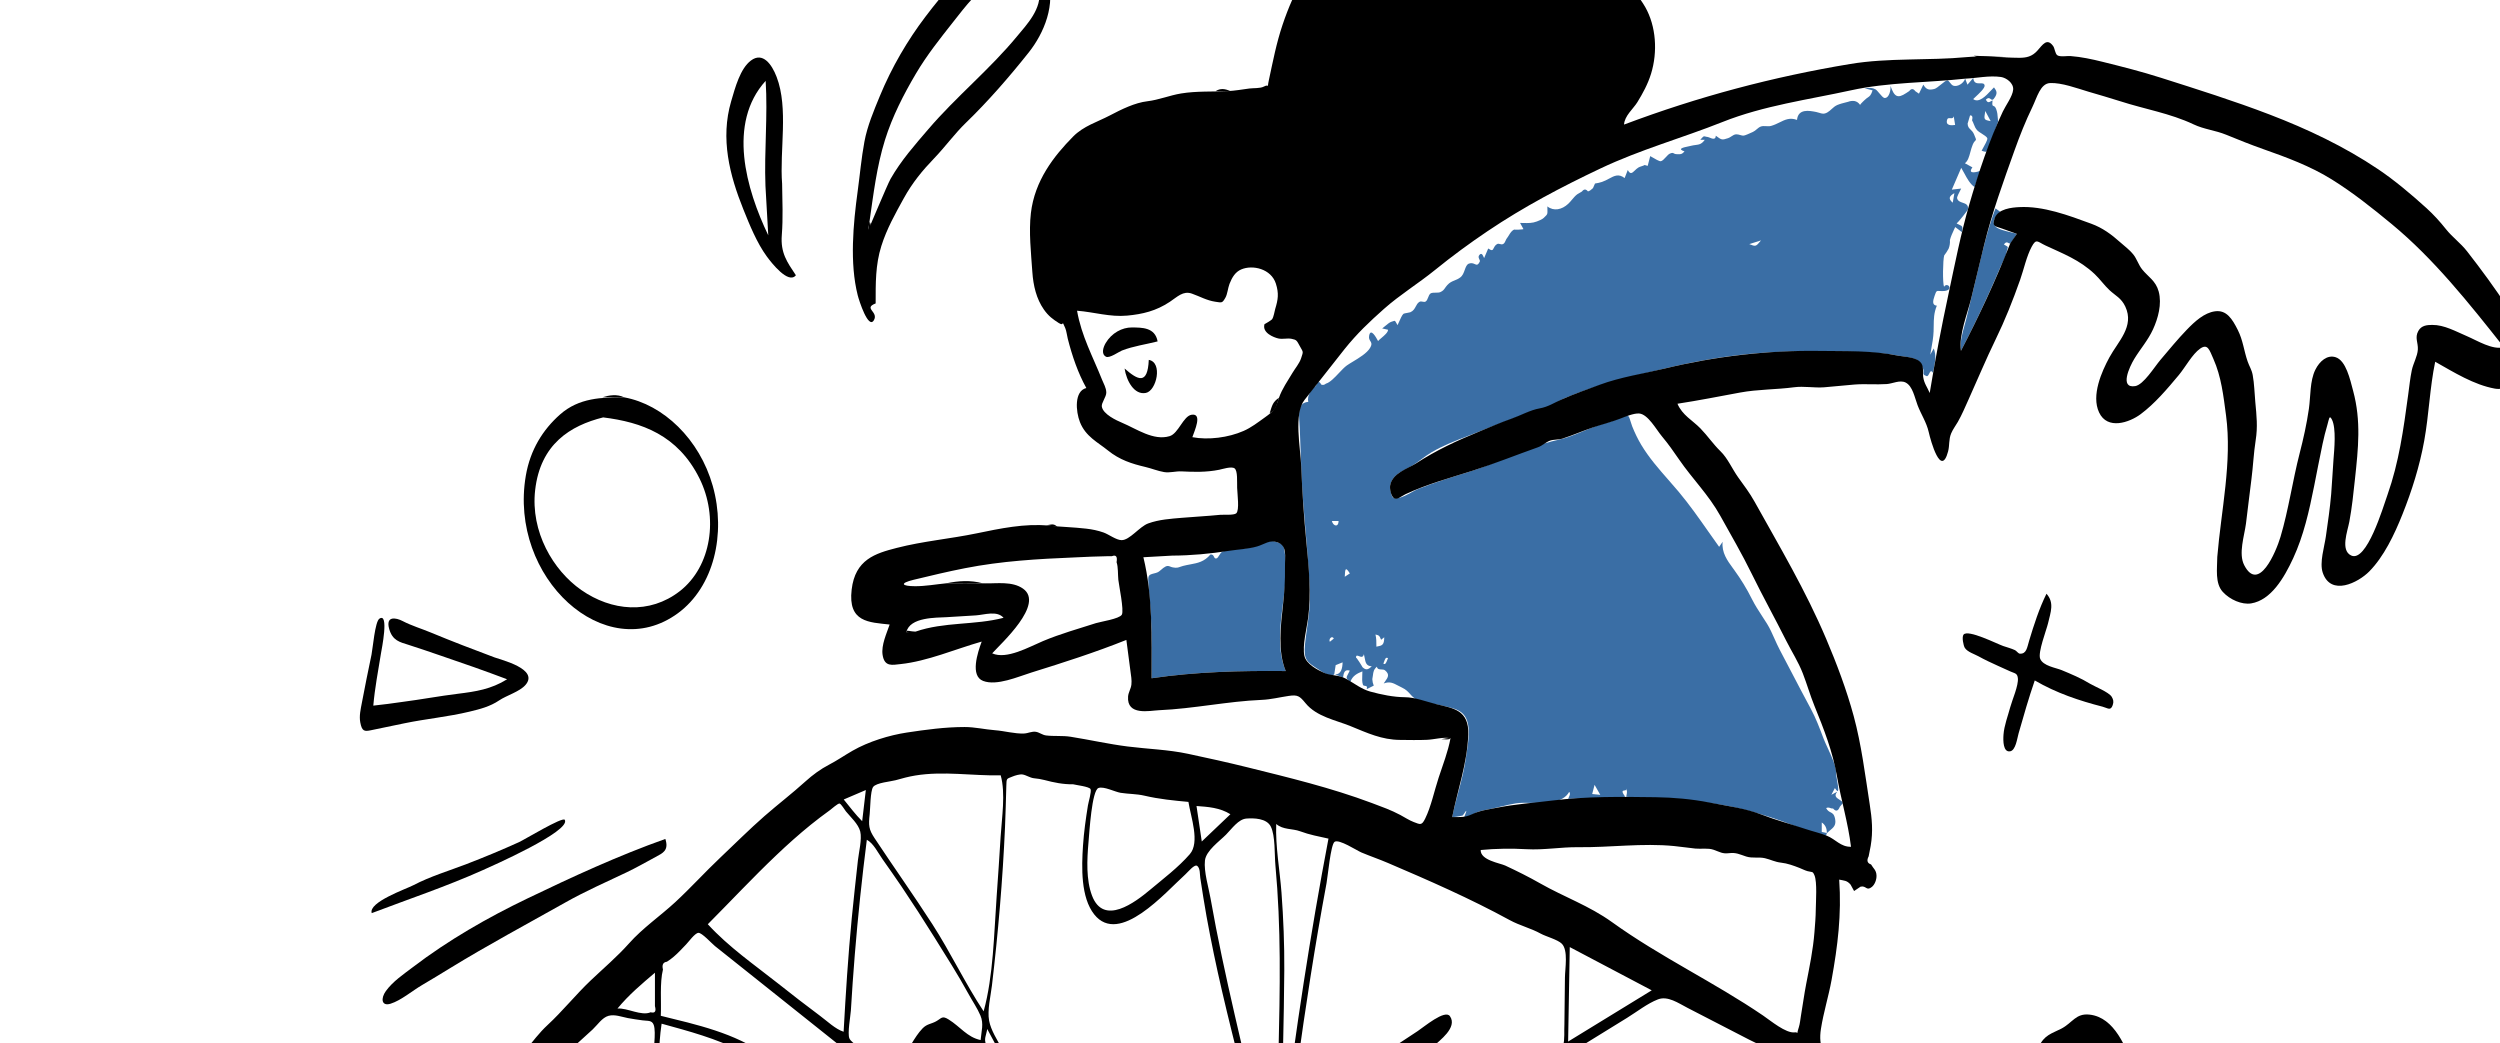 <svg width="242" height="101" viewBox="0 0 242 101" fill="none" xmlns="http://www.w3.org/2000/svg">
<path fill-rule="evenodd" clip-rule="evenodd" d="M129.116 61.812C128.924 61.47 128.586 61.877 128.728 62.124C128.857 62.02 128.986 61.916 129.116 61.812ZM134.36 63.712C134.147 63.579 134.074 63.788 133.99 64.028C133.965 64.098 133.94 64.171 133.91 64.24C134.1 64.371 134.189 64.141 134.279 63.907C134.305 63.84 134.331 63.771 134.36 63.712ZM130.666 55.507C130.238 54.826 130.207 55.055 130.172 55.831C130.254 55.777 130.336 55.723 130.419 55.669C130.501 55.615 130.584 55.561 130.666 55.507ZM189.185 18.694C188.646 19.009 188.588 19.237 189.024 19.622C189.076 19.323 189.113 19.103 189.185 18.694ZM128.925 50.432C129.052 50.952 129.575 51.064 129.575 50.432H128.925ZM169.33 23.63C169.641 23.753 169.8 23.816 169.94 23.777C170.086 23.735 170.211 23.582 170.467 23.269C170.241 23.341 170.057 23.399 169.867 23.459L169.862 23.461L169.86 23.462C169.697 23.513 169.531 23.566 169.33 23.63ZM154.907 76.941C154.723 76.618 154.539 76.295 154.355 75.971C154.278 76.268 154.201 76.564 154.123 76.862L154.436 76.892C154.593 76.909 154.75 76.925 154.907 76.941ZM192.174 10.743C192.101 11.175 192.065 11.389 192.133 11.511C192.201 11.63 192.368 11.662 192.698 11.726C192.611 11.563 192.531 11.413 192.448 11.257C192.364 11.098 192.275 10.934 192.174 10.743ZM189.191 11.691L189.188 11.672C189.165 11.532 189.142 11.391 189.119 11.25C189.08 11.465 188.931 11.453 188.786 11.442C188.66 11.432 188.538 11.422 188.493 11.557C188.262 12.225 188.993 12.135 189.256 12.095C189.234 11.96 189.213 11.825 189.191 11.691ZM133.69 61.927C133.53 61.532 133.495 61.501 133.146 61.419C133.235 61.813 133.235 62.121 133.234 62.515V62.518C133.234 62.544 133.234 62.571 133.234 62.597C133.805 62.497 133.985 62.445 133.996 61.688L133.69 61.927ZM132.025 63.323C131.949 63.673 131.736 63.589 131.554 63.516C131.389 63.451 131.25 63.396 131.263 63.683C131.256 63.517 131.919 64.609 131.881 64.574C132.213 64.887 132.408 64.858 132.786 64.498C132.247 64.473 132.185 64.137 132.101 63.687C132.08 63.572 132.058 63.45 132.025 63.323ZM193.416 11.767C193.298 12.101 193.182 12.435 193.066 12.768C192.947 13.108 192.829 13.448 192.709 13.787C192.661 13.929 192.622 14.053 192.589 14.161C192.433 14.672 192.391 14.81 191.82 14.587C191.839 14.545 191.886 14.462 191.945 14.359C192.12 14.048 192.405 13.547 192.373 13.395C192.343 13.253 192.062 13.076 191.807 12.916C191.65 12.818 191.502 12.725 191.43 12.651C191.224 12.437 191.148 12.241 191.069 12.035C191.022 11.913 190.973 11.787 190.896 11.651C190.979 11.31 190.914 11.151 190.7 11.174C190.64 11.38 190.578 11.586 190.517 11.791L190.516 11.794L190.465 11.964C190.476 12.28 190.602 12.401 190.75 12.543C190.864 12.653 190.991 12.774 191.089 13.007L191.106 13.051C191.249 13.388 191.289 13.485 191.266 13.546C191.257 13.571 191.238 13.59 191.211 13.617C191.153 13.672 191.062 13.759 190.96 14.002C190.864 14.225 190.799 14.469 190.734 14.707C190.613 15.16 190.497 15.588 190.201 15.802C190.444 15.935 190.686 16.068 190.93 16.201C190.363 16.978 191.543 16.599 191.738 16.524C191.539 17.053 191.339 17.581 191.139 18.11C190.696 17.801 190.419 17.288 190.144 16.776C190.047 16.596 189.95 16.417 189.847 16.247C189.559 16.913 189.271 17.58 188.984 18.246L188.975 18.265L188.937 18.357C189.075 18.341 189.214 18.325 189.352 18.309C189.515 18.29 189.678 18.271 189.842 18.252C189.832 18.275 189.805 18.327 189.77 18.396C189.647 18.632 189.421 19.066 189.446 19.183C189.508 19.462 189.75 19.544 189.987 19.624C190.276 19.721 190.557 19.816 190.496 20.259C190.481 20.363 189.559 21.52 189.401 21.632C189.499 21.687 189.585 21.725 189.659 21.758C189.936 21.881 190.039 21.927 189.908 22.464C189.693 22.303 189.478 22.14 189.263 21.979C189.223 22.069 189.181 22.159 189.139 22.248V22.249C188.991 22.567 188.842 22.887 188.752 23.237C188.774 23.53 188.732 23.808 188.626 24.071C188.499 24.306 188.356 24.525 188.198 24.728C188.071 25.141 188.031 27.393 188.183 27.76C188.52 27.216 189.276 28.177 188.001 28.177C187.895 28.177 187.81 28.171 187.741 28.167C187.448 28.149 187.44 28.148 187.267 28.643C187.099 29.124 187.009 29.544 187.485 29.59C187.197 30.296 187.19 30.872 187.182 31.556C187.18 31.724 187.177 31.898 187.171 32.081C187.151 32.668 187.044 33.253 186.937 33.832C186.907 34.001 186.876 34.17 186.847 34.338C186.905 34.236 186.961 34.135 187.018 34.033C187.074 33.932 187.131 33.831 187.188 33.73C187.438 34.395 187.326 34.975 187.198 35.641C187.17 35.787 187.141 35.937 187.115 36.093C186.933 35.794 186.843 35.972 186.748 36.161C186.677 36.301 186.604 36.447 186.488 36.406C186.162 36.289 186.173 36.191 186.189 36.037C186.201 35.931 186.216 35.797 186.125 35.612C186.082 35.527 186.05 35.455 186.022 35.392C185.92 35.166 185.872 35.056 185.591 34.869C185.248 34.642 184.722 34.572 184.252 34.508C184.066 34.484 183.889 34.46 183.735 34.428C182.84 34.242 181.943 34.193 181.036 34.144L181 34.142C177.561 33.956 174.134 33.909 170.696 34.144C167.532 34.361 164.293 34.914 161.19 35.663C160.97 35.716 160.749 35.769 160.529 35.822C157.456 36.561 154.444 37.285 151.459 38.544C151.184 38.66 150.909 38.832 150.634 39.004C150.292 39.218 149.948 39.433 149.605 39.539C149.364 39.614 149.123 39.657 148.878 39.701C148.532 39.764 148.18 39.827 147.821 39.983C147.011 40.333 146.186 40.636 145.362 40.94C144.694 41.185 144.028 41.43 143.369 41.7C142.947 41.873 142.516 42.039 142.082 42.205C140.882 42.666 139.659 43.135 138.549 43.797C138.215 43.995 137.898 44.23 137.58 44.465C137.272 44.693 136.963 44.921 136.639 45.117C136.503 45.199 136.347 45.279 136.183 45.364C135.598 45.665 134.909 46.021 134.654 46.695C134.526 47.031 134.548 47.275 134.627 47.624C134.774 48.27 134.891 48.255 135.247 48.212C135.277 48.209 135.309 48.205 135.342 48.201C135.719 48.16 136.167 47.913 136.592 47.68C136.842 47.542 137.085 47.409 137.3 47.324C138.895 46.698 140.508 46.197 142.13 45.695C143.353 45.317 144.58 44.815 145.804 44.315C147.491 43.624 149.173 42.936 150.839 42.575C151.695 42.389 152.528 42.042 153.362 41.696C154.19 41.352 155.018 41.008 155.871 40.818C155.993 40.791 156.191 40.702 156.412 40.602C156.872 40.395 157.435 40.142 157.644 40.298C157.698 40.339 157.806 40.681 157.892 40.956C157.935 41.091 157.972 41.21 157.996 41.268C158.249 41.898 158.539 42.507 158.879 43.072C159.631 44.321 160.572 45.392 161.503 46.454C161.841 46.838 162.177 47.221 162.503 47.611C163.531 48.841 164.461 50.164 165.393 51.493C165.731 51.974 166.07 52.456 166.413 52.934C166.525 52.772 166.638 52.609 166.75 52.447C166.641 53.492 167.211 54.27 167.737 54.988C167.783 55.05 167.827 55.112 167.872 55.173C168.534 56.09 169.067 56.951 169.589 57.995C169.886 58.589 170.241 59.132 170.591 59.669C170.747 59.906 170.901 60.143 171.05 60.383C171.327 60.829 171.55 61.33 171.774 61.833C171.936 62.195 172.098 62.559 172.281 62.905C172.664 63.628 173.043 64.356 173.424 65.085L173.426 65.087V65.088C174.044 66.273 174.662 67.458 175.291 68.619C175.767 69.501 176.145 70.494 176.522 71.499C176.614 71.739 176.759 72.056 176.918 72.401C177.285 73.202 177.725 74.16 177.725 74.7C177.703 74.827 177.763 75.168 177.825 75.524C177.948 76.231 178.084 76.999 177.615 76.285C177.503 76.501 177.39 76.718 177.277 76.936C177.375 76.884 177.474 76.832 177.572 76.781C177.666 76.732 177.761 76.682 177.855 76.633C177.487 77.05 177.785 77.236 178.061 77.411C178.224 77.513 178.378 77.611 178.387 77.747C178.289 77.865 178.192 77.981 178.095 78.099C177.929 78.526 177.712 78.581 177.446 78.265C177.324 78.275 177.242 78.245 177.166 78.216C177.058 78.177 176.958 78.14 176.768 78.219C176.904 78.484 177.057 78.56 177.199 78.631C177.383 78.724 177.55 78.808 177.64 79.282C177.752 79.877 177.489 80.096 177.138 80.386C177.045 80.464 176.944 80.547 176.843 80.645L176.844 80.644L176.831 80.641C176.857 80.175 176.674 79.832 176.346 79.616V80.531C176.507 80.568 176.669 80.604 176.831 80.641C176.831 80.648 176.83 80.653 176.83 80.657C176.834 80.654 176.839 80.649 176.843 80.645C176.767 81.014 176.539 80.946 176.269 80.865C176.242 80.857 176.214 80.849 176.187 80.841C176.166 80.834 176.144 80.829 176.123 80.823C175.539 80.674 174.908 80.419 174.311 80.177C174.123 80.102 173.939 80.028 173.761 79.958C172.147 79.331 170.519 78.802 168.849 78.372C166.015 77.643 163.198 77.483 160.358 77.32C159.381 77.265 158.402 77.209 157.418 77.129C157.423 77.103 157.428 77.078 157.432 77.055C157.481 76.805 157.501 76.703 157.489 76.607C157.48 76.542 157.457 76.479 157.417 76.374C157.412 76.359 157.406 76.343 157.399 76.326C157.461 76.49 157.352 76.505 157.242 76.519C157.074 76.541 156.903 76.563 157.325 77.119C156.222 77.344 155.064 77.326 153.913 77.307C153.2 77.296 152.49 77.285 151.798 77.33C151.817 77.278 151.841 77.225 151.865 77.172C151.95 76.983 152.036 76.79 151.895 76.657C151.281 77.766 149.635 77.739 148.231 77.716C147.675 77.708 147.157 77.699 146.755 77.762C146.27 77.838 145.789 77.954 145.308 78.07H145.307C144.962 78.154 144.619 78.237 144.273 78.305C144.215 78.317 144.157 78.329 144.099 78.34C143.75 78.407 143.399 78.476 143.058 78.591C142.932 78.632 142.779 78.719 142.619 78.81C142.306 78.986 141.962 79.179 141.734 79.102C142.084 78.22 141.913 78.475 141.748 78.721C141.673 78.831 141.601 78.94 141.576 78.945C141.528 78.954 141.472 78.965 141.413 78.977C141.172 79.025 140.85 79.091 140.572 79.091C140.735 78.275 140.946 77.486 141.157 76.697C141.458 75.573 141.758 74.45 141.918 73.252C141.939 73.098 141.964 72.932 141.991 72.759C142.181 71.502 142.434 69.826 141.549 69.036C141.11 68.643 140.449 68.496 139.875 68.368C139.727 68.334 139.585 68.302 139.453 68.269C139.235 68.21 138.966 68.172 138.681 68.131C138.049 68.04 137.338 67.938 136.919 67.598C136.739 67.453 136.614 67.312 136.493 67.177C136.293 66.955 136.108 66.747 135.718 66.562C135.576 66.496 135.449 66.429 135.331 66.366C134.852 66.113 134.524 65.939 133.941 66.16C133.988 66.086 134.038 66.016 134.087 65.947C134.344 65.587 134.557 65.287 134.071 64.89C133.975 64.813 133.844 64.808 133.716 64.803C133.521 64.796 133.334 64.789 133.283 64.535C132.967 64.813 132.938 65.052 132.9 65.364C132.886 65.478 132.87 65.602 132.839 65.741C132.85 65.96 132.896 66.17 132.979 66.369L132.812 66.452L132.461 66.629L132.295 66.712C132.381 66.422 132.265 66.409 132.139 66.394C132.054 66.384 131.964 66.373 131.93 66.278C131.836 66.014 131.853 65.647 131.868 65.318C131.874 65.202 131.879 65.091 131.879 64.99C131.409 65.175 130.917 65.403 130.712 66.013C130.256 65.674 130.305 65.586 130.491 65.245C130.54 65.155 130.599 65.048 130.66 64.915C130.178 64.773 130.075 65.082 130.002 65.581C129.819 65.51 129.635 65.44 129.453 65.37L129.237 65.287C129.811 65.282 129.949 64.722 129.963 64.115C129.914 64.134 129.866 64.154 129.817 64.174L129.675 64.231C129.548 64.283 129.42 64.335 129.293 64.387L129.155 65.269C128.835 65.607 128.048 65.082 127.685 64.84C127.649 64.816 127.616 64.794 127.589 64.777C127.559 64.757 127.529 64.737 127.499 64.718L127.497 64.717C126.532 64.094 126.179 63.867 126.321 62.393C126.372 61.868 126.446 61.342 126.522 60.815C126.63 60.063 126.738 59.309 126.773 58.555C126.833 57.299 126.735 55.966 126.643 54.695V54.693C126.631 54.524 126.618 54.356 126.606 54.19C126.535 53.174 126.447 52.163 126.359 51.154C126.209 49.434 126.06 47.717 125.99 45.98C125.975 45.581 125.959 45.182 125.943 44.783V44.78C125.898 43.687 125.853 42.594 125.819 41.5C125.813 41.304 125.799 41.105 125.785 40.908C125.714 39.914 125.649 38.989 126.641 38.901C126.496 38.326 126.931 37.661 127.38 37.346C127.537 36.9 127.709 36.86 127.895 37.227C128.057 37.29 128.208 37.261 128.347 37.137C128.747 37.024 129.195 36.548 129.618 36.099C129.887 35.814 130.145 35.54 130.373 35.377C130.53 35.266 130.737 35.142 130.962 35.005C131.569 34.639 132.317 34.187 132.617 33.685C132.839 33.312 132.749 33.172 132.647 33.013C132.568 32.888 132.481 32.752 132.534 32.483C132.69 31.701 133.229 32.703 133.373 32.971C133.383 32.989 133.391 33.003 133.397 33.014C133.462 32.933 133.584 32.83 133.721 32.715C134.012 32.469 134.368 32.169 134.362 31.919L134.079 31.856L133.795 31.793C133.855 31.75 133.938 31.68 134.03 31.603C134.251 31.417 134.529 31.183 134.699 31.142C134.787 31.121 134.848 31.098 134.895 31.081C134.952 31.06 134.984 31.048 135.013 31.057C135.054 31.07 135.087 31.128 135.164 31.267C135.195 31.322 135.233 31.391 135.281 31.474C135.314 31.412 135.359 31.311 135.41 31.194C135.542 30.894 135.721 30.491 135.845 30.386C135.894 30.345 136.084 30.312 136.253 30.282C136.372 30.261 136.48 30.242 136.523 30.224C136.82 30.093 136.935 29.875 137.046 29.665C137.135 29.496 137.222 29.333 137.397 29.223C137.498 29.159 137.613 29.182 137.722 29.204C137.817 29.223 137.907 29.241 137.982 29.2C138.116 29.127 138.18 28.961 138.244 28.795C138.302 28.645 138.36 28.494 138.47 28.412C138.578 28.332 138.777 28.331 138.975 28.33C139.143 28.329 139.309 28.328 139.42 28.278C139.685 28.158 139.765 28.042 139.878 27.881C139.934 27.8 139.998 27.709 140.096 27.599C140.333 27.334 140.561 27.243 140.798 27.148C140.976 27.076 141.159 27.003 141.357 26.853C141.592 26.675 141.694 26.388 141.788 26.123C141.887 25.847 141.976 25.595 142.198 25.515C142.449 25.426 142.619 25.502 142.757 25.564C142.939 25.645 143.064 25.701 143.245 25.315C143.274 25.254 143.238 25.181 143.2 25.099C143.142 24.978 143.074 24.837 143.196 24.691C143.412 24.43 143.518 24.666 143.618 24.886C143.634 24.919 143.648 24.952 143.663 24.983L143.668 24.972C143.798 24.666 143.929 24.36 144.058 24.055C144.445 24.319 144.496 24.213 144.587 24.023C144.646 23.903 144.72 23.748 144.908 23.633C145.011 23.57 145.105 23.597 145.202 23.624C145.305 23.654 145.411 23.685 145.533 23.602C145.637 23.532 145.689 23.413 145.741 23.295C145.776 23.216 145.811 23.137 145.86 23.074C145.933 22.982 145.995 22.879 146.058 22.778C146.201 22.543 146.343 22.311 146.6 22.211C146.467 22.262 147.561 22.223 147.463 22.165C147.358 21.97 147.252 21.776 147.144 21.581V21.58C147.259 21.58 147.373 21.583 147.484 21.586C147.922 21.597 148.329 21.608 148.771 21.437L148.78 21.433C148.977 21.358 149.277 21.242 149.437 21.089L149.45 21.076C149.649 20.887 149.735 20.804 149.771 20.696C149.799 20.611 149.796 20.511 149.791 20.333C149.788 20.239 149.785 20.125 149.785 19.98C150.404 20.471 151.191 20.3 151.802 19.73C151.938 19.603 152.053 19.465 152.169 19.328C152.322 19.145 152.474 18.962 152.674 18.809C152.824 18.712 152.977 18.621 153.132 18.537C153.326 18.287 153.52 18.285 153.715 18.53C153.91 18.466 153.965 18.415 154.056 18.332C154.093 18.298 154.138 18.258 154.201 18.209C154.262 18.058 154.327 17.91 154.396 17.765C154.626 17.735 154.851 17.683 155.073 17.61C155.324 17.526 155.545 17.406 155.754 17.294C156.264 17.018 156.692 16.786 157.262 17.238L157.325 17.079C157.406 16.871 157.489 16.664 157.57 16.456C157.812 16.927 157.999 16.745 158.25 16.504C158.353 16.404 158.466 16.295 158.598 16.216C158.694 16.159 158.807 16.123 158.915 16.089C159.02 16.055 159.123 16.023 159.206 15.972C159.302 16.001 159.4 16.029 159.496 16.058C159.578 15.742 159.66 15.426 159.742 15.111C159.785 15.132 159.862 15.178 159.957 15.233C160.22 15.389 160.613 15.623 160.758 15.606C160.913 15.588 161.084 15.4 161.252 15.216C161.391 15.065 161.527 14.916 161.65 14.865C161.887 14.768 161.941 14.799 162.02 14.845C162.078 14.88 162.151 14.922 162.327 14.924C162.368 14.925 162.407 14.926 162.443 14.927C162.683 14.935 162.826 14.939 163.062 14.653C162.3 14.406 162.969 14.267 163.44 14.17C163.536 14.15 163.624 14.132 163.69 14.114C163.857 14.071 164.002 14.053 164.133 14.036C164.474 13.992 164.72 13.96 165.024 13.531H164.588C164.907 13.17 164.91 13.171 165.073 13.215C165.131 13.23 165.208 13.251 165.325 13.263C165.356 13.267 165.412 13.29 165.479 13.318C165.712 13.417 166.087 13.577 166.088 13.136C166.672 13.566 166.679 13.567 167.281 13.373C167.39 13.338 167.494 13.27 167.597 13.202C167.745 13.104 167.895 13.005 168.069 13.002C168.205 12.999 168.322 13.034 168.436 13.067C168.561 13.104 168.68 13.14 168.815 13.122C168.952 13.104 169.397 12.9 169.617 12.8C169.642 12.788 169.664 12.778 169.683 12.77C169.823 12.706 169.939 12.608 170.053 12.511C170.173 12.409 170.291 12.309 170.432 12.254C170.592 12.191 170.777 12.201 170.962 12.212C171.124 12.221 171.286 12.23 171.434 12.19C171.741 12.105 172.007 11.974 172.263 11.848C172.787 11.588 173.263 11.352 173.95 11.609C174.055 10.502 175.134 10.711 175.757 10.831C175.774 10.835 175.792 10.838 175.809 10.841C175.923 10.863 176.022 10.895 176.115 10.924C176.367 11.004 176.571 11.069 176.894 10.878C177.051 10.786 177.178 10.67 177.304 10.555C177.469 10.405 177.633 10.257 177.858 10.161C178.116 10.052 178.449 9.968 178.739 9.895C178.795 9.881 178.848 9.867 178.899 9.854C179.097 9.776 179.3 9.751 179.507 9.779C179.727 9.818 179.91 9.943 180.055 10.153C180.051 10.165 180.054 10.171 180.066 10.17C180.062 10.164 180.059 10.159 180.055 10.153C180.086 10.061 180.564 9.618 180.515 9.668C180.627 9.556 180.721 9.492 180.804 9.436C180.985 9.313 181.113 9.227 181.265 8.747C181.135 8.713 181.007 8.679 180.878 8.645L180.877 8.645C180.749 8.611 180.62 8.577 180.492 8.544C180.538 8.54 180.582 8.536 180.625 8.532C180.959 8.501 181.229 8.475 181.543 8.646C181.646 8.702 181.78 8.862 181.918 9.027C182.106 9.251 182.301 9.485 182.442 9.485C182.885 9.486 183.04 8.708 182.997 8.303C183.368 9.382 183.685 9.562 184.519 9.01C184.567 8.979 184.613 8.948 184.661 8.916L184.666 8.913V8.913C184.716 8.881 184.764 8.848 184.813 8.816C185.012 8.556 185.209 8.561 185.406 8.83C185.522 8.91 185.639 8.988 185.755 9.068L185.848 8.876C185.958 8.649 186.067 8.422 186.177 8.195C186.475 8.706 186.758 8.731 187.243 8.612C187.408 8.571 187.658 8.367 187.9 8.17C188.148 7.967 188.386 7.773 188.511 7.773C188.58 7.773 188.657 7.872 188.746 7.985C188.842 8.108 188.951 8.248 189.077 8.293C189.472 8.434 190.086 8.079 190.227 7.608C190.301 7.804 190.376 8.001 190.45 8.198C190.497 8.144 190.543 8.09 190.59 8.035L190.592 8.034C190.731 7.871 190.871 7.709 191.01 7.545C191.06 8.081 191.389 8.073 191.675 8.066C191.886 8.06 192.074 8.056 192.111 8.27C192.154 8.521 191.567 9.065 191.217 9.389C191.124 9.475 191.048 9.546 191.004 9.591C191.557 10.007 192.238 9.281 192.738 8.747C192.84 8.639 192.934 8.538 193.018 8.457C193.275 8.805 193.362 8.987 193.126 9.385C192.909 9.75 192.811 9.674 192.696 9.585C192.59 9.503 192.471 9.411 192.233 9.645C192.398 9.989 192.546 9.903 192.731 9.794C192.779 9.766 192.829 9.737 192.882 9.714C192.816 10.198 192.875 10.221 192.976 10.261C193.047 10.289 193.14 10.325 193.224 10.545C193.347 10.868 193.365 11.127 193.388 11.441C193.396 11.543 193.404 11.65 193.416 11.767ZM117.171 53.675C117.394 53.651 117.457 53.78 117.514 53.895C117.562 53.993 117.605 54.081 117.736 54.06C117.848 54.041 117.938 53.894 118.03 53.743C118.11 53.612 118.192 53.478 118.291 53.424C118.742 53.178 119.396 53.141 119.997 53.106C120.279 53.09 120.549 53.074 120.78 53.038C121.162 52.979 121.521 52.839 121.877 52.701C122.211 52.572 122.54 52.444 122.884 52.384C123.176 52.333 123.388 52.399 123.665 52.5C123.684 52.507 123.704 52.514 123.723 52.521C123.981 52.614 124.108 52.66 124.186 52.764C124.26 52.866 124.287 53.021 124.341 53.328L124.343 53.341C124.626 54.965 124.407 56.691 124.189 58.417C123.904 60.678 123.618 62.936 124.459 64.958C120.125 64.914 115.782 65.022 111.474 65.655C111.474 65.18 111.476 64.705 111.479 64.231C111.489 62.665 111.499 61.101 111.403 59.536C111.36 58.82 111.3 58.106 111.239 57.392C111.223 57.183 111.205 56.974 111.188 56.765C111.097 55.664 111.119 55.658 111.761 55.494C111.802 55.483 111.845 55.472 111.891 55.46C112.12 55.4 112.266 55.272 112.419 55.136C112.536 55.032 112.659 54.925 112.826 54.84C113.02 54.742 113.143 54.791 113.288 54.849C113.361 54.877 113.437 54.907 113.532 54.924C113.9 54.989 114.006 54.951 114.212 54.879C114.292 54.851 114.387 54.817 114.518 54.782C114.762 54.718 114.997 54.674 115.225 54.632C115.934 54.501 116.57 54.383 117.171 53.675ZM193.611 20.495C193.463 20.388 193.314 20.28 193.166 20.172C192.425 22.128 191.94 24.166 191.448 26.231C191.377 26.532 191.305 26.833 191.233 27.135C190.936 28.367 190.641 29.599 190.347 30.832C190.292 31.058 190.227 31.293 190.159 31.533C189.937 32.331 189.698 33.184 189.819 33.964C190.755 32.166 191.645 30.332 192.491 28.467C192.903 27.558 193.305 26.641 193.699 25.719C193.749 25.599 193.813 25.472 193.878 25.341C194.02 25.056 194.171 24.752 194.226 24.463C194.296 24.091 194.368 23.981 194.348 23.914C194.329 23.852 194.231 23.827 193.98 23.665C194.18 23.381 194.311 23.459 194.42 23.524C194.482 23.562 194.537 23.595 194.593 23.553C194.733 23.452 194.923 23.139 195.074 22.891C195.136 22.789 195.191 22.697 195.233 22.637C195.117 22.595 194.924 22.55 194.7 22.498C194.124 22.363 193.342 22.18 193.128 21.887C192.784 21.418 193.151 21.009 193.511 20.608C193.545 20.57 193.578 20.533 193.611 20.495Z" fill="#3A6EA5"/>
<path fill-rule="evenodd" clip-rule="evenodd" d="M95.564 99.605C95.462 100.256 95.209 100.562 95.474 101.159C95.7 101.667 96.345 101.998 96.779 101.871L95.564 99.605ZM83.812 76.475L81.673 77.39C82.258 78.105 82.815 78.857 83.459 79.492L83.812 76.475ZM119.103 78.818C118.083 78.177 116.94 78.104 115.822 78.022C115.992 79.167 116.161 80.311 116.332 81.457C117.256 80.577 118.179 79.697 119.103 78.818ZM94.6 167.436C94.397 166.987 93.008 163.513 92.719 163.692C92.566 163.786 92.555 165.72 92.532 165.994C92.452 166.973 92.373 167.95 92.293 168.929C93.115 168.568 93.993 168.267 94.6 167.436ZM84.896 139.359C85.107 140.126 85.317 140.895 85.527 141.662C85.626 142.027 85.685 142.565 85.862 142.887C86.092 143.305 85.918 143.55 86.225 143.093C86.555 142.602 86.653 141.292 86.796 140.691C87.013 139.776 87.23 138.862 87.447 137.949C86.424 137.938 85.804 138.988 84.896 139.359ZM63.398 94.159C62.14 95.23 60.867 96.293 59.772 97.626C60.734 97.551 62.075 98.377 62.983 97.988C63.401 98.101 63.539 97.902 63.398 97.394V96.338V94.159ZM82.05 101.741V107.998C83.225 106.751 84.461 105.591 85.592 104.28C84.411 103.433 83.231 102.587 82.05 101.741ZM124.038 117.954C123.667 120.741 123.647 123.607 123.545 126.426C123.527 126.927 123.373 127.68 123.641 128.118C123.909 128.558 124.674 128.801 125.062 129.035C126.155 129.696 127.241 130.375 128.331 131.045C126.9 126.681 125.469 122.318 124.038 117.954ZM151.795 100.823C154.492 99.17 157.19 97.517 159.887 95.864C157.242 94.468 154.598 93.074 151.953 91.678C151.9 94.725 151.848 97.774 151.795 100.823ZM124.033 108.603C124.526 108.647 124.603 106.306 124.684 105.688C124.84 104.514 124.999 103.339 125.162 102.165C125.489 99.821 125.833 97.478 126.194 95.141C126.916 90.467 127.714 85.81 128.596 81.178C127.647 80.966 126.775 80.812 125.848 80.467C125.1 80.189 124.208 80.341 123.539 79.762C123.453 81.932 123.888 84.24 124.049 86.41C124.235 88.92 124.335 91.418 124.319 93.94C124.286 98.828 124.137 103.717 124.033 108.603ZM61.952 174.828C62.419 174.673 61.782 166.686 61.754 165.534C61.673 162.199 61.657 158.863 61.705 155.527C59.186 157.494 56.61 159.308 53.949 160.942C54.633 162.049 55.274 163.24 56.031 164.269C56.809 165.329 57.704 166.197 58.426 167.338C59.881 169.637 60.877 172.245 61.952 174.828ZM122.552 127.579C122.669 125.176 122.778 122.778 122.972 120.383C123.055 119.365 123.845 113.948 122.58 114.075C121.86 114.147 120.598 115.461 119.937 115.92C119.066 116.529 118.193 117.134 117.317 117.733C115.588 118.913 113.848 120.069 112.113 121.235C115.592 123.35 119.072 125.465 122.552 127.579ZM115.039 77.624C113.598 77.49 112.205 77.356 110.784 77.022C110.017 76.842 109.25 76.867 108.479 76.745C107.927 76.657 106.848 76.092 106.334 76.278C105.688 76.51 105.453 80.546 105.364 81.559C105.221 83.192 105.125 85.171 105.71 86.704C106.836 89.659 109.873 87.353 111.351 86.113C112.617 85.05 114.051 83.974 115.174 82.683C116.169 81.541 115.276 79.101 115.039 77.624ZM122.513 109.758C123.6 109.21 123.582 108.524 123.63 107.107C123.687 105.386 123.72 103.664 123.76 101.943C123.83 98.874 123.897 95.806 123.875 92.736C123.853 89.738 123.735 86.745 123.46 83.764C123.363 82.711 123.46 80.911 123.014 80.013C122.608 79.194 121.346 79.185 120.657 79.236C119.882 79.292 119.253 80.211 118.68 80.792C118.045 81.436 116.741 82.341 116.638 83.302C116.521 84.373 116.994 85.902 117.176 86.943C117.846 90.737 118.66 94.493 119.518 98.227C120.408 102.101 121.31 106.013 122.513 109.758ZM94.924 100.677C94.995 99.824 95.249 99.112 94.905 98.3C94.609 97.601 94.128 96.901 93.766 96.239C92.731 94.346 91.571 92.532 90.444 90.723C89.411 89.067 88.353 87.428 87.272 85.822C86.669 84.927 86.047 84.051 85.431 83.173C84.978 82.53 84.549 81.626 83.909 81.29C83.439 84.982 83.048 88.691 82.744 92.412C82.598 94.21 82.471 96.011 82.365 97.814C82.335 98.322 82.018 100.041 82.221 100.515C82.433 101.012 83.734 101.679 84.133 101.983C85.247 102.837 86.112 104.123 87.171 102.72C87.901 101.754 88.488 100.392 89.302 99.55C89.727 99.11 90.126 99.131 90.603 98.87C91.157 98.569 91.174 98.276 91.835 98.689C92.951 99.383 93.628 100.407 94.924 100.677ZM39.113 119.677C39.113 122.234 38.972 124.335 40.362 126.405C41.578 128.214 42.84 128.632 44.549 129.346C45.555 129.767 45.626 129.379 46.441 128.669C47.216 127.995 48.06 127.454 48.824 126.76C50.471 125.262 52.117 123.716 53.718 122.14C54.256 121.609 54.177 121.791 54.095 121.155C54.021 120.575 53.687 119.837 53.504 119.287C53.175 118.29 52.786 117.324 52.397 116.362C51.956 115.269 51.572 114.083 51.023 113.063C50.796 112.64 50.526 112.258 50.26 111.873C49.702 111.061 49.721 111.091 49.053 111.754C47.642 113.156 46.329 114.672 44.74 115.767C42.861 117.063 40.987 118.369 39.113 119.677ZM81.662 99.873C81.865 96.201 82.096 92.552 82.448 88.898C82.63 87.021 82.841 85.15 83.046 83.278C83.13 82.516 83.452 81.237 83.273 80.496C83.096 79.767 82.316 79.074 81.888 78.546C81.774 78.404 81.42 77.809 81.269 77.782C81.106 77.754 80.493 78.313 80.316 78.439C79.691 78.886 79.079 79.356 78.474 79.843C77.336 80.765 76.232 81.752 75.153 82.778C72.889 84.927 70.731 87.24 68.516 89.465C70.546 91.682 73.043 93.404 75.314 95.199C76.655 96.262 78.004 97.311 79.37 98.325C80.063 98.837 80.866 99.621 81.662 99.873ZM53.913 165.508C52.274 166.859 50.709 168.284 48.855 169.152C47.01 170.015 45.186 170.347 43.279 170.86C42.317 171.119 41.413 171.402 40.432 171.583C39.882 171.684 39.029 171.645 38.528 171.934C38.081 171.817 37.922 172.006 38.051 172.505C38.056 172.659 38.061 172.814 38.065 172.969C38.192 175.124 39.303 177.716 40.272 179.468C40.838 180.491 41.558 181.443 42.274 182.303C43.083 183.273 43.549 183.957 44.676 183.551C46.576 182.866 48.254 181.485 50.179 180.876C51.703 180.395 52.968 179.387 54.454 178.864C56.286 178.22 58.1 177.486 59.957 176.948C59.127 174.952 58.385 172.873 57.323 171.045C56.233 169.168 55.032 167.364 53.913 165.508ZM63.966 98.33C67.394 99.181 71.11 99.968 74.177 102.174C75.374 103.035 76.893 104.365 77.243 106.146C77.662 108.274 76.014 109.591 74.637 110.256C72.985 111.054 71.186 111.359 69.434 111.611C68.508 111.744 67.576 111.816 66.645 111.883C65.892 111.936 64.614 111.729 63.924 112.102C63.492 111.994 63.343 112.213 63.475 112.756C63.468 112.952 63.459 113.147 63.452 113.342L63.38 115.096C63.332 116.265 63.285 117.433 63.237 118.601C63.134 121.146 63.029 123.693 62.926 126.238C64.722 124.851 66.169 122.865 67.924 121.386C68.758 120.682 69.586 119.978 70.418 119.277C70.765 118.984 70.979 118.572 71.321 118.297C71.776 117.934 72.179 117.715 72.606 117.24C74.348 115.298 76.285 113.619 78.133 111.836C78.972 111.027 79.891 110.282 80.689 109.412C81.527 108.503 81.41 107.753 81.39 106.444C81.369 105.059 81.777 103.338 81.587 102.002C81.746 101.549 81.624 101.267 81.222 101.156C80.953 100.942 80.683 100.728 80.414 100.512C79.878 100.085 79.342 99.657 78.805 99.229C76.67 97.529 74.537 95.827 72.403 94.125C71.336 93.275 70.27 92.427 69.204 91.577C68.906 91.339 67.935 90.266 67.601 90.299C67.26 90.331 66.668 91.16 66.413 91.423C66.022 91.828 65.641 92.253 65.217 92.609C65.007 92.79 64.786 92.954 64.557 93.096C64.189 93.141 64.062 93.392 64.175 93.85C63.852 95.138 64.03 96.977 63.966 98.33ZM111.501 159.052C110.725 154.53 109.724 149.172 106.696 146.096C103.626 142.976 99.136 144.181 96.735 147.846C95.532 149.681 94.786 151.851 94.232 154.1C93.663 156.408 92.825 159.416 92.979 161.855C93.045 162.926 93.781 164.076 94.201 165.009C94.635 165.974 94.923 167.356 95.945 167.022C97.53 166.504 99.143 165.315 100.626 164.464C102.126 163.603 103.705 162.895 105.262 162.063C106.295 161.512 107.367 161.091 108.397 160.53C109.374 160.001 110.663 159.872 111.501 159.052ZM157.368 132.111C159.533 133.078 160.658 131.531 162.181 129.79C163.624 128.141 165.189 126.555 166.517 124.763C167.888 122.914 168.971 120.731 170.025 118.595C171.091 116.439 172.531 114.109 173.186 111.706C173.52 110.483 173.663 109.129 173.873 107.865C173.923 107.562 174.263 106.43 174.156 106.174C174.007 105.823 173.061 105.786 172.802 105.734C170.736 105.326 168.546 105.307 166.475 105.67C162.465 106.374 159.113 109.177 157.845 114.078C156.36 119.824 157.074 126.208 157.368 132.111ZM143.33 82.281C143.296 83.276 145.209 83.552 145.704 83.784C146.85 84.319 147.989 84.885 149.102 85.519C151.393 86.824 153.836 87.674 156.03 89.253C160.759 92.656 165.893 95.053 170.67 98.307C171.415 98.815 172.869 100.036 173.72 99.933C174.171 99.877 173.835 100.332 174.128 99.436C174.233 99.114 174.269 98.695 174.327 98.35C174.504 97.315 174.641 96.271 174.84 95.241C175.168 93.549 175.501 91.977 175.639 90.237C175.698 89.499 175.762 88.763 175.768 88.021C175.776 87.268 175.914 85.385 175.642 84.734C175.462 84.303 175.426 84.451 174.975 84.329C174.716 84.259 174.445 84.115 174.195 84.017C173.61 83.79 173.024 83.573 172.411 83.506C171.805 83.439 171.418 83.209 170.849 83.076C170.253 82.935 169.64 83.106 169.032 82.911C168.377 82.699 168.064 82.506 167.378 82.587C166.713 82.666 166.522 82.481 165.872 82.256C165.329 82.068 164.681 82.199 164.115 82.142C163.43 82.072 162.747 81.965 162.061 81.898C158.978 81.594 155.859 82.044 152.769 82.009C151.089 81.99 149.445 82.299 147.767 82.203C146.301 82.12 144.785 82.14 143.33 82.281ZM151.349 102.533C149.85 103.245 148.459 104.401 147.069 105.397C145.465 106.545 143.93 107.766 142.447 109.144C139.953 111.458 137.041 114.235 136.385 118.276C135.711 122.423 138.6 125.821 141.309 127.518C144.398 129.452 147.992 130.453 151.376 131.192C151.015 121.645 151.099 112.083 151.349 102.533ZM106.486 125.009C105.576 125.322 104.806 125.994 103.962 126.49C103.206 126.934 102.475 127.27 101.769 127.843C100.618 128.775 99.284 129.575 98.081 130.297C95.104 132.082 92.215 134.299 89.267 136.277C88.487 136.802 88.23 137.133 87.966 138.213C87.678 139.385 87.408 140.566 87.131 141.742C86.873 142.84 86.462 144.014 86.57 145.172C86.664 146.179 87.082 147.131 87.398 148.05C88.192 150.362 89.052 152.639 89.942 154.897C90.739 156.925 91.467 159.075 92.492 160.94C93.287 155.764 94.001 149.965 97.088 146.022C100.171 142.081 105.091 142.026 108.062 146.093C109.474 148.025 110.333 150.459 111.008 152.904C111.363 154.189 111.601 155.498 111.829 156.825C112.073 158.243 112.013 158.995 113.267 158.564C114.263 158.224 115.32 157.952 116.296 157.562C116.803 157.36 117.298 157.134 117.32 156.635C117.349 156.006 116.669 154.715 116.468 154.122C115.43 151.063 114.393 148.003 113.354 144.943C112.227 141.621 111.099 138.299 109.971 134.977C109.409 133.319 108.846 131.662 108.284 130.004C107.77 128.493 107.342 126.25 106.486 125.009ZM151.434 99.172C151.451 97.663 151.47 96.152 151.486 94.641C151.495 93.741 151.818 92 151.188 91.356C150.799 90.958 149.642 90.652 149.148 90.38C148.175 89.842 147.121 89.602 146.142 89.067C142.308 86.974 138.317 85.229 134.369 83.542C133.517 83.178 132.647 82.88 131.79 82.522C131.328 82.328 129.614 81.192 129.186 81.49C128.811 81.75 128.529 84.848 128.409 85.49C128.125 87.013 127.853 88.54 127.591 90.07C126.578 96.007 125.728 101.986 124.938 107.976C127.038 106.981 129.05 105.258 131.035 103.927C133.096 102.544 135.15 101.164 137.226 99.813C137.811 99.432 139.872 97.679 140.354 98.367C141.128 99.47 139.285 100.766 138.8 101.239C136.929 103.068 134.952 104.665 132.949 106.261C130.876 107.915 128.718 109.376 126.633 110.999C125.88 111.586 124.679 112.3 124.383 113.29C124.002 114.564 124.277 116.112 124.624 117.329C125.474 120.319 126.406 123.273 127.392 126.198C127.84 127.528 128.298 128.852 128.767 130.171C129.324 131.742 130.056 132.074 131.271 132.797C136.445 135.878 141.82 138.8 146.791 142.365C145.959 143.56 143.931 141.597 143.111 141.1C141.591 140.18 140.068 139.263 138.55 138.34C135.719 136.62 132.904 134.865 130.057 133.188C131.882 138.359 134.034 143.342 136.421 148.141C135.819 148.396 135.965 148.41 135.587 147.958C135.268 147.577 135.055 146.832 134.838 146.355C134.392 145.367 133.952 144.376 133.503 143.393C132.57 141.349 131.604 139.337 130.753 137.238C130.112 135.66 129.616 132.901 128.299 132.105C126.66 131.113 124.997 130.148 123.358 129.142C123.358 137.005 123.811 144.693 124.476 152.507C124.51 152.901 124.813 154.063 124.202 153.949C123.927 153.899 123.833 151.742 123.786 151.292C123.563 149.228 123.375 147.159 123.221 145.085C122.913 140.948 122.746 136.794 122.725 132.64C122.331 136.679 121.937 140.719 121.544 144.759L120.984 150.501C120.887 151.506 120.788 152.512 120.69 153.516C120.645 153.979 120.674 154.583 120.544 155.023C120.338 155.716 120.408 155.663 119.765 155.98C120.379 150.719 120.946 145.45 121.448 140.171C121.693 137.595 121.923 135.018 122.134 132.437C122.191 131.744 122.246 131.048 122.301 130.355C122.329 130 122.574 128.863 122.438 128.569C122.303 128.278 121.411 127.974 121.154 127.825C120.592 127.5 120.03 127.174 119.468 126.848C117.644 125.785 115.822 124.715 114.017 123.6C113.229 123.112 112.401 122.359 111.543 122.099C110.688 121.841 110.067 122.582 109.337 123.052C108.768 123.419 107.429 123.907 107.049 124.53C106.696 125.109 107.793 127.429 108.081 128.284C108.895 130.698 109.708 133.111 110.521 135.524C112.171 140.416 113.821 145.308 115.469 150.202C115.872 151.397 116.276 152.593 116.679 153.788C116.937 154.556 117.369 156.739 117.996 156.825C118.273 156.863 118.729 156.487 118.997 156.378C119.397 156.217 119.766 156.22 120.168 156.134C120.904 155.98 121.667 155.506 122.389 155.174C124.246 154.322 126.17 153.771 128.042 152.974C129.922 152.174 131.772 151.274 133.645 150.474C135.346 149.746 137.062 148.918 138.697 147.972C140.422 146.971 142.191 146.09 143.873 144.981C146.936 142.962 149.966 141.075 152.672 138.6C153.308 138.017 153.985 137.432 154.615 136.808C155.167 136.261 156.22 135.585 156.595 134.867C156.738 134.592 156.861 134.054 156.694 133.728C156.515 133.378 155.72 133.41 155.349 133.348C154.178 133.152 153.007 132.956 151.836 132.76C151.925 133.72 152.017 134.68 152.081 135.642C152.127 136.323 152.45 138.121 152.015 138.653C151.417 137.945 151.608 135.827 151.556 134.883C151.527 134.379 151.629 133.392 151.449 132.944C151.25 132.454 150.702 132.46 150.204 132.326C148.096 131.757 146.006 131.281 143.965 130.379C140.518 128.857 136.398 126.287 135.627 121.331C134.824 116.164 138.352 111.686 141.321 108.805C143.1 107.078 144.991 105.585 146.948 104.198C147.862 103.55 148.776 102.903 149.697 102.268C150.031 102.038 151.131 101.563 151.307 101.159C151.487 100.746 151.395 99.642 151.434 99.172ZM77.681 178.53C77.514 178.632 77.347 178.735 77.18 178.836C79.04 172.228 80.883 165.649 82.439 158.916C83.19 155.667 83.951 152.42 84.727 149.18C85.062 147.781 85.886 145.857 85.657 144.409C85.409 142.842 84.816 141.174 84.356 139.685C81.416 141.988 78.414 144.173 75.425 146.373C72.745 148.346 70.02 150.099 67.322 152.051C65.939 153.051 64.513 153.725 63.07 154.543C61.897 155.206 62.352 157.235 62.369 158.592C62.429 163.379 62.426 168.182 62.659 172.961C62.743 174.702 62.634 176.702 63.523 178.151C64.66 180.003 65.716 181.892 66.753 183.843C67.141 184.573 68.774 188.53 69.383 188.442C69.78 188.387 70.145 186.784 70.345 186.404C70.773 185.585 71.4 184.881 71.97 184.222C74.432 181.375 77.164 179.368 80.004 177.287C82.889 175.172 85.842 173.205 88.782 171.199C89.445 170.747 90.161 170.42 90.82 169.957C91.082 169.774 91.598 169.483 91.762 169.157C92.007 168.668 91.925 167.313 91.975 166.728C92.081 165.533 92.269 164.293 92.278 163.089C92.288 161.9 91.715 160.879 91.299 159.842C89.475 155.292 87.703 150.73 86.115 146.041C84.864 151.485 83.55 156.904 82.322 162.357C81.682 165.204 80.909 168.005 80.156 170.808C79.773 172.24 79.386 173.67 79.002 175.103C78.704 176.218 78.548 177.851 77.681 178.53ZM103.883 75.92C102.916 75.932 102.039 75.755 101.093 75.504C100.747 75.412 100.442 75.373 100.089 75.335C99.691 75.29 99.329 75.022 98.979 74.969C98.715 74.929 98.253 75.067 98.001 75.173C97.416 75.416 97.435 75.294 97.41 76.14C97.372 77.448 97.343 78.756 97.286 80.064C97.059 85.207 96.62 90.301 96.02 95.396C95.898 96.425 95.558 97.777 95.745 98.799C95.914 99.72 96.553 100.705 96.975 101.479C97.843 103.07 99.888 103.855 101.326 104.306C102.843 104.782 104.418 104.957 105.859 105.381C106.258 105.498 106.717 105.292 107.142 105.409C107.536 105.518 107.842 105.788 108.205 105.982C109.096 106.46 110.091 106.548 111.012 106.915C112.837 107.645 114.791 107.602 116.617 108.303C117.084 108.482 117.487 108.933 117.937 109.088C118.347 109.229 118.77 109.063 119.2 109.142C120.111 109.309 120.961 109.698 121.171 110.917C121.728 110.367 121.805 110.511 121.709 109.661C121.647 109.116 121.404 108.452 121.27 107.927C120.93 106.587 120.589 105.247 120.249 103.909C119.578 101.257 118.91 98.603 118.291 95.932C117.736 93.543 117.233 91.135 116.793 88.709C116.569 87.476 116.382 86.237 116.189 84.997C116.134 84.637 116.189 84.065 115.899 83.825C115.636 83.609 115.022 84.388 114.744 84.639C112.803 86.391 108.35 91.575 105.923 88.517C104.616 86.871 104.693 83.976 104.835 81.848C104.922 80.54 105.106 79.249 105.312 77.964C105.363 77.644 105.678 76.613 105.563 76.384C105.438 76.138 104.142 75.992 103.883 75.92ZM172.091 104.532C172.607 104.605 173.124 104.677 173.64 104.75C173.594 104.229 173.636 103.447 173.478 102.962C173.259 102.291 172.724 102.217 172.136 101.94C171.205 101.501 170.255 101.12 169.334 100.647C167.336 99.621 165.347 98.582 163.347 97.558C162.471 97.107 161.441 96.372 160.49 96.74C159.464 97.136 158.451 97.942 157.492 98.533C156.405 99.202 155.32 99.873 154.234 100.543C153.726 100.857 153.216 101.172 152.707 101.486C151.907 101.98 151.801 102.03 151.738 103.159C151.417 108.928 151.441 114.923 151.581 120.702C151.652 123.651 151.572 126.615 151.742 129.559C151.754 129.785 151.741 131.063 151.855 131.238C152.015 131.483 153.142 131.566 153.412 131.627C154.462 131.866 155.519 131.945 156.58 132.064C156.33 125.352 155.412 117.417 158.177 111.278C160.955 105.11 166.892 103.774 172.091 104.532ZM123.805 38.501C124.116 37.617 124.652 36.87 125.111 36.095C125.359 35.675 125.787 35.174 125.946 34.683C126.171 33.985 126.17 34.135 125.833 33.523C125.514 32.945 125.521 32.902 125.027 32.798C124.612 32.712 124.169 32.859 123.745 32.764C123.316 32.669 122.137 32.218 122.408 31.367C122.396 31.405 123.079 30.985 123.131 30.913C123.302 30.68 123.357 30.184 123.441 29.903C123.714 29.002 123.81 28.418 123.506 27.458C123.053 26.025 121.259 25.601 120.144 26.083C119.586 26.324 119.267 26.834 119.017 27.476C118.858 27.884 118.82 28.473 118.614 28.827C118.304 29.361 118.285 29.302 117.64 29.208C116.821 29.088 116.148 28.695 115.371 28.421C114.525 28.123 113.974 28.73 113.236 29.219C111.901 30.104 110.611 30.41 109.116 30.551C107.451 30.707 105.907 30.207 104.259 30.078C104.687 32.534 105.793 34.528 106.677 36.752C106.832 37.143 107.083 37.542 107.089 37.995C107.096 38.421 106.6 39.001 106.656 39.354C106.775 40.106 108.104 40.709 108.607 40.92C110.031 41.519 111.652 42.691 113.219 42.22C114.078 41.962 114.54 40.271 115.348 40.147C116.432 39.98 115.621 41.72 115.42 42.319C116.959 42.611 118.91 42.363 120.383 41.713C121.122 41.387 121.747 40.901 122.421 40.418C123.26 39.818 123.435 39.653 123.805 38.501ZM96.869 75.054C94.125 75.111 91.34 74.618 88.59 75.071C87.952 75.176 87.324 75.345 86.698 75.524C86.248 75.653 84.819 75.762 84.518 76.179C84.245 76.56 84.243 78.31 84.186 78.804C84.061 79.903 84.095 80.283 84.657 81.133C86.507 83.929 88.434 86.642 90.257 89.469C92.008 92.185 93.445 95.22 95.216 97.898C96.162 94.468 96.218 90.352 96.477 86.755C96.615 84.837 96.742 82.918 96.86 80.999C96.973 79.17 97.355 76.797 96.869 75.054ZM61.35 111.205C61.668 111.205 62.173 111.329 62.482 111.205C62.906 111.373 63.048 111.174 62.907 110.61C62.914 110.412 62.921 110.214 62.928 110.016C62.972 108.743 63.022 107.468 63.068 106.195C63.112 105.03 63.155 103.865 63.191 102.7C63.216 101.904 63.539 99.933 63.281 99.214C63.108 98.732 62.697 98.842 62.198 98.77C61.724 98.703 61.247 98.641 60.775 98.55C60.175 98.434 59.511 98.166 58.901 98.333C58.288 98.502 57.843 99.207 57.363 99.656C56.601 100.365 55.824 101.048 55.057 101.746C53.662 103.015 52.282 104.308 50.898 105.597C50.327 106.129 50.218 105.945 50.496 106.71C50.668 107.182 51.06 107.717 51.299 108.144C51.773 108.994 52.246 110.282 52.856 110.972C53.742 111.976 56.201 111.338 57.379 111.331C58.721 111.324 60.015 111.35 61.35 111.205ZM64.825 111.121C65.99 110.98 67.166 111.04 68.323 110.845C69.581 110.633 70.83 110.319 72.085 110.083C73.337 109.849 77.145 108.9 76.77 106.571C76.372 104.109 73.457 102.635 71.844 101.808C69.325 100.515 66.694 99.823 64.044 99.092C63.712 101.299 63.76 103.667 63.699 105.904C63.666 107.118 63.637 108.334 63.637 109.551C63.637 109.843 63.557 110.45 63.653 110.722C63.878 111.362 64.14 111.121 64.825 111.121ZM60.997 112.179H53.566C54.665 115.017 55.705 117.907 56.89 120.691C58.071 123.464 59.591 126.077 60.931 128.74C61.271 128.279 61.812 127.779 62.042 127.231C62.298 126.626 62.291 125.734 62.332 125.033C62.441 123.213 62.49 121.375 62.527 119.55C62.56 117.953 62.615 116.366 62.715 114.771C62.736 114.422 63.045 112.605 62.869 112.306C62.711 112.041 61.321 112.181 60.997 112.179ZM91.601 56.463C92.854 56.463 94.11 56.443 95.363 56.47C96.5 56.494 97.983 56.247 99.025 56.977C101.147 58.464 96.903 62.283 96.043 63.244C97.435 63.873 99.606 62.625 100.968 62.054C102.653 61.347 104.37 60.873 106.088 60.319C106.517 60.181 108.359 59.91 108.593 59.5C108.823 59.094 108.307 56.641 108.254 56.123C108.205 55.637 108.247 54.878 108.084 54.421C108.183 53.871 108.029 53.678 107.619 53.843C107.478 53.843 107.337 53.842 107.195 53.841C106.151 53.852 105.104 53.912 104.06 53.956C100.469 54.105 96.966 54.303 93.407 55.002C91.751 55.326 90.082 55.726 88.436 56.124C87.049 56.46 87.283 56.741 88.577 56.745C89.59 56.749 90.593 56.561 91.601 56.463ZM194.593 23.553C194.807 23.248 195.02 22.942 195.233 22.637C194.714 22.452 194.194 22.266 193.674 22.081C193.122 21.885 192.824 21.93 193.07 21.16C193.378 20.196 194.783 20.085 195.459 20.049C197.786 19.924 200.23 20.846 202.441 21.659C203.52 22.056 204.365 22.67 205.278 23.487C205.676 23.843 206.136 24.178 206.484 24.606C206.847 25.052 206.998 25.622 207.352 26.068C207.933 26.799 208.676 27.164 208.961 28.22C209.288 29.432 208.898 30.819 208.414 31.876C207.923 32.949 207.194 33.76 206.601 34.735C206.132 35.508 205.15 37.621 206.684 37.376C207.495 37.246 208.547 35.522 209.131 34.835C209.967 33.85 210.79 32.843 211.676 31.925C212.462 31.111 213.368 30.277 214.418 30.134C215.526 29.984 216.079 30.867 216.619 31.942C217.128 32.955 217.209 33.944 217.568 34.982C217.74 35.482 217.96 35.761 218.062 36.306C218.218 37.144 218.234 38.059 218.313 38.914C218.439 40.257 218.557 41.312 218.348 42.628C218.153 43.859 218.099 45.166 217.935 46.419C217.748 47.838 217.593 49.263 217.41 50.682C217.254 51.884 216.662 53.596 217.243 54.714C218.637 57.401 220.312 53.446 220.752 51.968C221.527 49.372 221.922 46.534 222.605 43.884C222.971 42.467 223.29 41.037 223.501 39.57C223.674 38.356 223.588 36.878 224.122 35.797C224.536 34.958 225.274 34.321 226.084 34.577C227.096 34.898 227.485 36.722 227.783 37.832C228.57 40.758 228.281 43.393 227.96 46.377C227.812 47.758 227.671 49.142 227.416 50.5C227.244 51.417 226.533 53.272 227.59 53.77C229.09 54.478 230.679 49.115 231.107 47.904C232.225 44.733 232.654 41.587 233.115 38.189C233.221 37.408 233.302 36.61 233.461 35.842C233.599 35.173 234.01 34.498 234.048 33.829C234.085 33.16 233.729 32.694 234.093 32.037C234.396 31.49 234.944 31.457 235.438 31.452C236.6 31.441 237.711 32.077 238.793 32.538C239.799 32.968 241.287 33.91 242.371 33.606C238.969 29.3 235.574 25.042 231.515 21.688C229.631 20.131 227.745 18.634 225.708 17.364C223.645 16.077 221.281 15.208 219.07 14.43C217.869 14.006 216.674 13.526 215.487 13.04C214.43 12.608 213.367 12.526 212.333 12.036C210.085 10.97 207.574 10.557 205.247 9.802C204.219 9.468 203.18 9.182 202.15 8.873C201.068 8.549 199.547 7.985 198.444 8.04C197.502 8.086 197.184 9.432 196.731 10.368C196.073 11.726 195.512 13.138 194.995 14.587C193.935 17.557 192.817 20.624 192.059 23.726C191.643 25.43 191.232 27.135 190.822 28.841C190.469 30.318 189.584 32.448 189.819 33.964C191.562 30.616 193.185 27.139 194.593 23.553ZM113.454 53.784C112.529 53.836 111.605 53.888 110.68 53.941C111.602 57.718 111.473 61.74 111.473 65.655C115.782 65.022 120.125 64.914 124.459 64.958C123.663 63.043 123.971 60.559 124.198 58.509C124.331 57.309 124.405 56.152 124.386 54.941C124.368 53.806 124.63 52.851 123.665 52.499C122.899 52.221 122.415 52.685 121.685 52.897C120.811 53.15 119.86 53.181 118.97 53.319C117.118 53.606 115.332 53.774 113.454 53.784ZM88.628 61.139C91.403 60.179 94.354 60.533 97.145 59.803C96.51 59.081 95.314 59.509 94.471 59.569C93.513 59.637 92.555 59.687 91.597 59.745C90.663 59.802 88.07 59.714 87.733 61.196C88.031 61.177 88.329 61.158 88.628 61.139ZM190.225 7.616C186.591 8.013 182.786 7.952 179.179 8.742C175.047 9.647 170.741 10.215 166.736 11.81C162.807 13.374 158.8 14.47 154.926 16.307C151.161 18.093 147.535 19.993 143.989 22.382C142.253 23.552 140.565 24.791 138.91 26.134C137.295 27.445 135.525 28.52 133.96 29.909C132.567 31.146 131.365 32.281 130.15 33.797C128.852 35.417 127.588 37.081 126.288 38.699C125.203 40.049 125.89 43.349 125.959 45.145C126.054 47.635 126.219 50.09 126.464 52.564C126.697 54.922 126.937 57.456 126.629 59.808C126.5 60.797 126.053 62.505 126.267 63.492C126.436 64.283 127.568 64.863 128.145 65.121C128.851 65.436 129.572 65.303 130.297 65.704C131.105 66.152 131.787 66.711 132.646 66.946C133.705 67.237 134.896 67.482 135.984 67.49C136.99 67.498 138 67.905 139.004 68.155C140.635 68.562 142.229 68.689 142.127 71.143C142.01 73.974 141.109 76.403 140.572 79.09C141.298 79.09 141.804 79.148 142.469 78.828C143.244 78.454 144.072 78.354 144.887 78.193C146.687 77.835 148.443 77.72 150.256 77.493C153.577 77.076 156.955 77.125 160.279 77.17C161.961 77.192 163.786 77.354 165.446 77.681C167.148 78.015 168.912 78.225 170.561 78.867C171.953 79.409 173.39 79.779 174.81 80.258C175.45 80.473 176.216 80.649 176.821 80.89C177.697 81.24 178.165 81.986 179.177 81.969C178.892 79.633 178.223 77.467 177.82 75.152C177.399 72.733 176.559 70.592 175.631 68.311C175.218 67.292 174.912 66.212 174.513 65.186C174.069 64.044 173.447 63.098 172.91 62.031C171.815 59.847 170.645 57.746 169.569 55.547C168.63 53.627 167.556 51.786 166.527 49.933C165.396 47.895 163.825 46.357 162.541 44.488C162 43.698 161.484 42.964 160.876 42.239C160.318 41.572 159.525 40.095 158.67 40.026C158.177 39.986 157.325 40.331 156.856 40.516C155.987 40.859 155.067 41.083 154.17 41.384C153.188 41.715 152.223 42.145 151.24 42.458C150.847 42.584 150.38 42.524 150.007 42.666C149.616 42.815 149.305 43.143 148.878 43.294C146.774 44.038 144.682 44.883 142.563 45.56C140.38 46.258 138.164 46.852 136.049 47.84C135.646 48.028 135.197 48.474 134.887 48.181C134.656 47.962 134.507 47.345 134.567 46.984C134.771 45.785 136.31 45.351 137.051 44.87C139.038 43.578 141.012 42.668 143.147 41.791C144.199 41.36 145.246 40.9 146.313 40.527C147.204 40.216 148.131 39.689 149.043 39.53C149.854 39.388 150.43 38.99 151.234 38.638C152.419 38.118 153.638 37.692 154.843 37.248C156.902 36.49 159.084 36.171 161.19 35.663C166.07 34.485 171.137 33.895 176.118 33.968C178.629 34.005 181.255 33.913 183.736 34.428C184.334 34.552 185.593 34.528 186.005 35.197C186.226 35.557 186.106 36.092 186.163 36.481C186.259 37.138 186.547 37.444 186.796 38.043C187.326 34.803 187.934 31.632 188.619 28.44C189.236 25.551 189.809 22.609 190.636 19.761C191.51 16.746 192.57 13.551 193.877 10.792C194.145 10.225 194.817 9.323 194.874 8.688C194.934 8.032 194.197 7.525 193.692 7.452C192.555 7.288 191.34 7.568 190.225 7.616ZM214.633 53.908C215.002 49.414 216.083 44.713 215.479 40.201C215.224 38.291 215.024 36.468 214.258 34.744C213.87 33.872 213.715 33.231 212.975 33.746C212.226 34.266 211.536 35.551 210.916 36.297C209.774 37.666 208.58 39.076 207.213 40.093C206.137 40.894 203.998 41.653 203.19 39.92C202.418 38.27 203.447 35.966 204.185 34.604C205.03 33.046 206.63 31.602 205.732 29.68C205.346 28.852 204.79 28.636 204.205 28.092C203.699 27.622 203.275 27.014 202.769 26.535C201.303 25.148 199.694 24.555 198.001 23.762C197.219 23.396 197.117 23.052 196.665 23.888C196.174 24.797 195.906 26.071 195.552 27.076C194.842 29.089 194.084 30.997 193.168 32.874C192.244 34.769 191.425 36.748 190.551 38.68C190.222 39.409 189.912 40.15 189.522 40.834C189.31 41.206 189.048 41.538 188.875 41.946C188.621 42.548 188.734 43.098 188.575 43.698C187.891 46.286 186.892 42.673 186.701 41.828C186.483 40.867 185.96 40.118 185.62 39.221C185.34 38.481 185.149 37.381 184.472 37.033C183.918 36.747 183.203 37.139 182.638 37.177C181.598 37.247 180.551 37.142 179.507 37.224C178.53 37.299 177.557 37.416 176.581 37.49C175.604 37.565 174.628 37.359 173.664 37.487C171.934 37.717 170.165 37.68 168.439 37.999C166.414 38.373 164.409 38.771 162.378 39.082C162.85 40.195 163.828 40.677 164.602 41.471C165.293 42.181 165.84 43 166.537 43.675C167.243 44.36 167.663 45.373 168.248 46.197C168.821 47.003 169.352 47.679 169.853 48.581C172.277 52.938 174.776 57.134 176.775 61.843C177.786 64.226 178.752 66.776 179.443 69.334C180.184 72.076 180.548 75.017 180.988 77.853C181.208 79.267 181.323 80.46 181.083 81.881C181.019 82.219 180.954 82.557 180.885 82.895C180.675 83.298 180.753 83.559 181.119 83.679C181.334 84.069 181.627 84.215 181.646 84.748C181.661 85.154 181.479 85.623 181.2 85.852C180.66 86.292 180.66 85.697 180.103 85.829C179.893 85.969 179.684 86.11 179.476 86.251C179.366 86.042 179.252 85.836 179.136 85.631C178.781 85.211 178.499 85.249 178.034 85.146C178.27 88.533 177.894 91.555 177.296 94.859C177.008 96.447 176.515 98.002 176.267 99.593C175.989 101.37 176.596 102.18 177.534 103.365C177.296 103.52 176.879 103.688 176.682 103.92C176.369 104.288 176.45 104.334 176.45 104.912C176.45 105.97 176.288 107.012 176.154 108.051C175.907 109.977 175.682 111.971 175.15 113.814C174.184 117.164 172.622 120.642 171.031 123.591C170.14 125.242 169.249 127.118 168.132 128.542C167.012 129.971 165.902 131.413 164.784 132.847C162.586 135.67 160.182 137.62 157.547 139.732C156.504 140.569 155.405 141.486 154.507 142.528C153.596 143.587 152.383 144.328 151.293 145.096C150.806 145.44 150.46 145.933 149.935 146.215C149.442 146.479 149.098 146.565 148.684 146.912C147.658 147.771 146.548 148.508 145.419 149.156C144.041 149.948 142.684 150.868 141.268 151.543C140.623 151.851 140.017 152.186 139.392 152.546C138.715 152.936 137.987 153.191 137.293 153.607C136.707 153.957 136.113 154.161 135.518 154.447C135.03 154.682 134.648 155.06 134.151 155.305C133.119 155.813 132.181 156.086 131.178 156.685C129.846 157.48 128.268 157.852 126.865 158.424C125.299 159.064 123.674 159.7 122.067 160.153C121.383 160.346 120.8 160.598 120.14 160.892C119.71 161.081 119.216 161.186 118.74 161.367C117.422 161.868 116.105 162.35 114.781 162.776C112.193 163.607 109.549 164.606 107.04 165.736C105.724 166.328 104.39 167.04 103.127 167.794C101.7 168.646 100.163 169.138 98.731 169.982C95.964 171.61 93.207 173.288 90.472 174.998C89.036 175.896 87.621 176.822 86.218 177.799C85.71 178.154 85.154 178.3 84.648 178.648C83.987 179.102 83.445 179.77 82.767 180.22C80.158 181.958 77.495 183.595 75.097 185.792C73.843 186.943 72.495 188.121 71.412 189.522C71.053 189.984 70.433 190.699 70.369 191.37C70.273 192.362 70.363 191.449 70.638 192.061C71.02 192.118 71.107 192.301 70.898 192.609C70.802 192.753 70.679 192.827 70.53 192.83C70.047 192.951 69.145 192.315 68.758 192.049C68.087 191.587 67.731 191.005 67.299 190.23C66.364 188.551 65.45 186.856 64.486 185.201C63.618 183.711 62.769 182.071 61.782 180.704C61.114 179.776 61.063 180.182 60.319 180.704C59.765 181.093 59.123 181.259 58.548 181.625C56.363 183.022 53.959 184.052 51.717 185.025C51.205 185.246 50.933 185.599 50.484 185.905C49.913 186.294 49.189 186.485 48.577 186.762C46.893 187.525 45.218 188.317 43.546 189.12C42.255 189.741 41.015 190.23 40.004 191.375C39.601 191.83 39.115 192.157 38.7 192.618C38.216 193.154 37.562 194.026 36.953 194.329L36.582 194.691C36.331 194.473 36.08 194.255 35.828 194.038C35.578 193.823 35.329 193.609 35.08 193.393C34.454 192.851 33.833 192.301 33.212 191.753C31.802 190.507 30.383 189.274 29.072 187.868C26.743 185.371 24.326 183.009 21.891 180.671C19.334 178.216 16.842 175.647 14.198 173.341C11.802 171.25 9.187 169.485 6.864 167.277C5.694 166.167 4.527 165.049 3.333 163.972C3.267 163.914 2.296 163.172 2.287 163.089C2.27 162.937 2.59 162.541 2.685 162.414C3.131 161.807 3.626 161.268 4.071 160.657C6.147 157.803 8.856 157.904 11.719 157.769C13.018 157.708 14.426 158.454 15.66 158.963C17.167 159.584 18.622 160.496 20.079 161.284C23.082 162.907 26.18 164.293 29.212 165.797C30.405 166.388 31.593 166.676 32.805 167.083C34.035 167.495 35.302 167.102 36.618 167.131C37.3 167.146 37.946 167.197 38.634 167.149C39.042 167.119 39.512 167.022 39.915 167.031C40.242 167.038 40.581 167.207 40.882 167.165C42.197 166.978 43.588 166.718 44.946 166.504C46.293 166.292 47.684 166.187 49.013 165.856C49.683 165.689 50.343 165.454 50.988 165.17C51.547 164.924 52.564 164.646 53.023 164.147C53.433 163.703 53.253 163.697 53.025 162.97C52.934 162.682 52.84 162.246 52.706 161.971C52.343 161.223 51.992 160.988 52.203 160.052C52.576 158.403 53.844 157.351 54.929 156.538C57.376 154.709 59.612 152.363 62.187 150.812C67.494 147.614 72.329 143.461 77.504 139.951C83.192 136.092 88.573 131.563 94.34 127.867C99.708 124.426 105.052 120.966 110.465 117.634C113.107 116.008 116.097 114.52 118.495 112.386C117.166 112.181 115.834 111.916 114.501 111.769C113.882 111.7 113.256 111.763 112.642 111.642C111.953 111.504 111.303 111.158 110.617 111.013C109.437 110.764 108.375 110.261 107.194 110.074C105.928 109.875 104.687 109.411 103.414 109.281C100.753 109.009 98.35 107.785 96.017 106.243C95.44 105.861 94.965 106.08 94.411 105.82C94.106 105.677 93.782 105.106 93.439 104.799C92.497 103.956 91.686 102.958 90.791 102.037C88.906 107.309 85.205 110.894 81.675 114.43C79.885 116.222 77.945 117.74 76.137 119.497C74.736 120.859 73.463 122.079 71.969 123.162C70.533 124.202 69.183 125.607 67.814 126.855C66.886 127.702 65.798 128.341 64.812 129.076C64.006 129.676 62.432 130.572 62.212 131.662C62.031 132.552 62.383 133.611 61.294 133.201C60.317 132.836 59.61 131.485 59.042 130.534C57.572 128.073 56.201 125.529 54.836 122.976C54.103 124.76 52.839 126.045 51.671 127.366C50.961 128.169 50.224 128.915 49.457 129.632C49.085 129.979 48.709 130.321 48.336 130.669C48.19 130.805 47.857 131.015 47.762 131.208C47.54 131.66 47.675 131.455 47.709 132.001C47.763 132.857 47.992 133.529 47.604 134.349C47.24 135.119 46.444 135.447 45.887 135.973C44.561 137.224 43.167 138.553 41.696 139.53C41.362 139.751 41.046 139.943 40.736 140.214C40.216 140.667 40.312 140.832 39.788 140.397C38.971 139.719 38.264 138.592 37.526 137.773C35.978 136.058 34.415 134.364 32.831 132.704C29.813 129.536 26.704 126.529 23.724 123.305C20.892 120.242 17.855 117.605 14.93 114.694C14.127 113.895 13.335 113.081 12.543 112.265C11.838 111.54 10.694 110.74 10.173 109.812C9.416 108.464 12.379 106.622 13.271 106.347C14.813 105.875 16.806 106.144 18.349 106.533C19.969 106.939 21.62 108.3 23.132 109.146C24.837 110.101 26.574 110.926 28.293 111.827C29.058 112.229 29.871 112.551 30.582 113.092C31.337 113.667 32.011 114.322 32.813 114.804C33.738 115.358 34.698 115.876 35.672 116.286C36.111 116.472 36.586 116.659 37.049 116.734C37.706 116.841 37.616 116.465 38.161 116.254C38.624 116.075 38.733 116.547 39.151 116.679C39.542 116.802 39.835 116.677 40.175 116.414C40.931 115.829 41.605 115.022 42.361 114.412C43.063 113.846 43.837 113.318 44.496 112.677C44.789 112.393 45.006 112.002 45.295 111.711C45.759 111.247 45.943 111.431 46.483 111.111C46.926 110.85 47.327 110.362 47.747 110.039C48.008 109.839 48.642 109.585 48.811 109.261C49.254 108.41 48.498 107.817 47.822 108.068C47.72 107.333 47.2 105.588 47.424 104.897C47.623 104.287 48.145 104.401 48.584 104.078C50.234 102.864 51.452 100.658 52.995 99.232C54.451 97.887 55.734 96.281 57.176 94.911C58.41 93.738 59.76 92.592 60.884 91.327C62.213 89.831 63.915 88.668 65.361 87.332C66.854 85.953 68.242 84.418 69.718 83.023C71.139 81.681 72.536 80.279 73.996 79.002C75.309 77.854 76.684 76.805 77.969 75.64C78.673 75.003 79.443 74.443 80.246 74.025C81.046 73.609 81.745 73.12 82.525 72.672C84.076 71.781 86.095 71.165 87.781 70.91C89.636 70.629 91.497 70.377 93.369 70.376C94.366 70.374 95.334 70.611 96.325 70.686C97.235 70.754 98.22 71.041 99.124 71.004C99.533 70.987 99.889 70.77 100.286 70.841C100.617 70.899 100.905 71.148 101.259 71.191C102.051 71.289 102.845 71.191 103.645 71.319C105.482 71.612 107.321 72.029 109.163 72.261C111.123 72.509 113.068 72.556 115.019 72.973C116.925 73.38 118.844 73.802 120.74 74.273C124.768 75.273 128.839 76.25 132.803 77.736C133.73 78.084 134.662 78.414 135.552 78.891C135.985 79.122 136.4 79.402 136.851 79.575C137.497 79.822 137.624 79.915 137.957 79.241C138.53 78.078 138.845 76.541 139.261 75.277C139.671 74.025 140.17 72.764 140.409 71.457C139.716 71.32 138.842 71.586 138.127 71.615C137.253 71.654 136.389 71.63 135.516 71.623C133.756 71.611 132.38 70.962 130.716 70.283C129.312 69.709 127.443 69.38 126.374 68.067C125.8 67.363 125.608 67.239 124.746 67.365C123.875 67.493 123.016 67.712 122.137 67.748C118.826 67.885 115.529 68.605 112.202 68.748C111.302 68.787 109.051 69.318 109.198 67.416C109.229 67.02 109.473 66.677 109.519 66.272C109.57 65.836 109.483 65.393 109.428 64.967C109.298 63.959 109.162 62.952 109.032 61.944C105.999 63.158 102.927 64.141 99.835 65.103C98.553 65.501 96.494 66.418 95.169 65.915C93.888 65.429 94.63 63.18 95.029 62.104C92.485 62.828 89.771 64.011 87.177 64.283C86.387 64.366 85.619 64.584 85.435 63.394C85.289 62.446 85.838 61.287 86.118 60.455C84.127 60.233 82.065 60.254 82.44 57.073C82.783 54.154 84.729 53.573 86.799 53.039C89.356 52.381 91.967 52.161 94.54 51.628C96.778 51.165 99.221 50.648 101.508 50.882C102.717 51.005 103.935 51.033 105.145 51.173C105.717 51.239 106.265 51.349 106.818 51.544C107.327 51.722 108.04 52.277 108.563 52.286C109.351 52.302 110.302 50.973 111.15 50.666C112.201 50.285 113.333 50.216 114.417 50.123C115.648 50.017 116.88 49.959 118.11 49.835C118.39 49.806 119.45 49.893 119.67 49.688C119.993 49.39 119.778 47.861 119.756 47.232C119.735 46.651 119.825 45.563 119.501 45.335C119.198 45.121 118.313 45.414 118.015 45.474C116.776 45.721 115.6 45.693 114.367 45.63C113.797 45.601 113.249 45.79 112.685 45.697C112.08 45.597 111.471 45.343 110.868 45.202C109.562 44.896 108.372 44.516 107.247 43.603C106.259 42.803 105.09 42.261 104.538 40.859C104.133 39.833 103.969 37.852 105.157 37.56C104.348 36.104 103.789 34.469 103.36 32.787C103.282 32.482 103.231 32.022 103.115 31.756C102.703 30.816 103.085 31.65 102.498 31.274C101.919 30.902 101.501 30.608 101.048 29.962C100.326 28.932 100.022 27.664 99.93 26.321C99.807 24.498 99.576 22.442 99.79 20.628C100.159 17.485 102.001 15.124 103.873 13.224C104.89 12.192 106.228 11.808 107.42 11.182C108.571 10.577 109.856 9.943 111.069 9.801C112.163 9.673 113.23 9.228 114.325 9.048C115.831 8.801 117.337 8.893 118.851 8.818C119.547 8.784 120.242 8.661 120.935 8.568C121.327 8.515 121.988 8.572 122.347 8.378C122.934 8.061 122.617 8.727 122.826 7.758C123.225 5.914 123.55 4.184 124.154 2.393C124.716 0.723 125.4 -0.873 126.303 -2.3C127.15 -3.639 128.248 -4.618 129.246 -5.761C129.986 -6.608 130.824 -7.374 131.667 -8.059C132.15 -8.451 132.687 -8.662 133.158 -9.008C133.743 -9.437 134.259 -9.762 134.917 -10.025C136.329 -10.589 137.731 -11.187 139.231 -11.158C140.848 -11.126 142.47 -11.595 144.044 -11C146.967 -9.896 148.4 -5.946 148.351 -2.319C149.35 -2.631 150.224 -3.229 151.284 -3.28C152.259 -3.328 153.418 -3.222 154.376 -2.996C156.235 -2.558 158.148 -1.27 159.258 0.683C160.315 2.546 160.473 5.019 159.824 7.132C159.512 8.144 159.019 9.044 158.493 9.898C158.108 10.525 157.248 11.219 157.208 12.059C164.405 9.346 171.633 7.435 179.08 6.197C182.854 5.57 186.634 5.884 190.413 5.526C192.027 5.373 193.781 5.587 195.449 5.595C196.154 5.599 196.702 5.476 197.213 4.908C197.73 4.333 198.143 3.629 198.746 4.459C198.9 4.671 198.932 5.183 199.139 5.342C199.39 5.535 200.119 5.403 200.42 5.426C201.469 5.506 202.493 5.727 203.524 5.983C205.414 6.452 207.292 6.926 209.16 7.522C212.716 8.656 216.225 9.753 219.731 11.099C223.307 12.472 226.921 14.167 230.218 16.39C231.816 17.467 233.411 18.812 234.88 20.144C235.562 20.763 236.174 21.434 236.768 22.181C237.403 22.979 238.179 23.518 238.808 24.323C240.175 26.073 241.538 27.929 242.778 29.825C243.426 30.815 244.021 31.859 244.598 32.914C245.002 33.654 246.069 35.01 245.823 35.966C245.692 36.477 245.235 36.834 244.816 36.709C244.676 36.667 244.56 36.441 244.44 36.419C244.036 36.348 244.404 36.17 243.931 36.409C242.993 36.883 242.694 37.835 241.502 37.618C239.476 37.25 237.57 36.057 235.727 35.017C235.201 37.526 235.126 40.126 234.665 42.664C234.217 45.14 233.468 47.502 232.563 49.773C231.769 51.766 230.751 53.89 229.346 55.314C228.275 56.401 225.63 57.751 224.842 55.437C224.509 54.455 225.006 52.928 225.146 51.916C225.336 50.559 225.544 49.198 225.658 47.827C225.75 46.713 225.797 45.593 225.882 44.478C225.957 43.519 226.162 41.46 225.729 40.612C225.469 40.102 225.446 40.603 225.294 41.113C225.111 41.731 224.958 42.344 224.823 42.98C224.536 44.333 224.278 45.695 224.008 47.052C223.524 49.478 222.991 51.85 221.983 54.031C221.088 55.967 219.828 58.092 217.914 58.409C217.017 58.557 215.849 58.047 215.164 57.294C214.397 56.449 214.626 55.056 214.633 53.908Z" fill="black"/>
<path fill-rule="evenodd" clip-rule="evenodd" d="M84.162 21.488C84.124 21.743 84.086 21.997 84.048 22.252C84.071 22.258 85.9 17.853 86.204 17.32C87.232 15.517 88.57 14.016 89.859 12.51C92.591 9.319 95.789 6.743 98.467 3.495C99.347 2.427 100.926 0.808 100.577 -0.999C100.23 -2.794 97.308 -2.429 96.306 -1.91C94.737 -1.095 93.462 0.609 92.292 2.093C91.017 3.713 89.731 5.314 88.65 7.147C87.484 9.124 86.378 11.264 85.663 13.558C84.863 16.128 84.551 18.787 84.162 21.488ZM84.763 29.371C83.522 29.849 85.078 30.171 84.591 30.998C84.058 31.905 83.161 29.111 83.027 28.583C82.237 25.466 82.59 21.68 83.022 18.516C83.24 16.919 83.381 15.297 83.675 13.718C83.962 12.178 84.587 10.715 85.162 9.314C86.317 6.512 87.847 3.901 89.583 1.616C91.324 -0.677 93.264 -2.971 95.562 -4.382C97.46 -5.548 100.469 -4.739 101.357 -2.193C102.265 0.409 101.037 3.243 99.585 5.072C97.691 7.458 95.627 9.828 93.5 11.885C92.406 12.942 91.49 14.221 90.427 15.324C89.297 16.499 88.319 17.68 87.483 19.199C86.673 20.671 85.84 22.142 85.314 23.813C84.737 25.642 84.763 27.436 84.763 29.371Z" fill="black"/>
<path fill-rule="evenodd" clip-rule="evenodd" d="M203.052 101.641C201.018 101.577 197.922 101.57 198.037 105.03C198.092 106.745 198.838 108.004 199.451 109.47C200.093 111.01 200.57 112.603 200.76 114.33C201.522 121.319 199.475 128.149 197.621 134.611C201.601 130.608 204.474 125.037 205.984 118.933C206.715 115.97 207 112.166 206.763 109.082C206.645 107.54 206.188 106.156 205.639 104.782C205.363 104.091 205.087 103.303 204.647 102.744C204.206 102.185 203.594 101.998 203.052 101.641ZM195.957 138.615C194.643 135.922 196.712 131.956 197.388 129.331C198.197 126.19 198.943 122.922 199.289 119.648C199.65 116.217 199.184 113.55 197.907 110.52C196.767 107.812 196.09 104.204 197.358 101.338C197.869 100.185 198.623 100.043 199.519 99.583C200.62 99.018 200.923 98.063 202.272 98.215C204.682 98.484 205.796 101.332 206.693 103.758C208.782 109.415 208.214 116.717 206.433 122.397C205.407 125.665 204.237 129.058 202.495 131.841C201.642 133.206 200.638 134.389 199.596 135.528C198.47 136.759 197.461 138.243 195.957 138.615Z" fill="black"/>
<path fill-rule="evenodd" clip-rule="evenodd" d="M58.386 40.404C55.209 41.199 52.312 42.983 51.803 47.433C51.34 51.476 53.55 55.217 56.263 57.11C59.198 59.157 62.875 59.497 65.799 57.228C68.877 54.839 69.575 50.052 67.702 46.296C65.612 42.104 62.11 40.867 58.386 40.404ZM60.426 38.464C64.209 39.154 67.72 42.51 68.993 47.028C70.307 51.686 69.101 56.807 65.624 59.359C58.596 64.518 49.204 55.921 50.9 46.041C51.331 43.532 52.554 41.589 54.215 40.12C56.049 38.498 58.267 38.454 60.426 38.464Z" fill="black"/>
<path fill-rule="evenodd" clip-rule="evenodd" d="M38.966 67.943C40.76 67.71 42.547 67.375 44.339 67.155C46.036 66.945 47.538 66.722 49.088 65.753C46.971 64.957 44.848 64.203 42.713 63.484C41.653 63.127 40.596 62.75 39.533 62.417C38.709 62.159 37.992 62.011 37.676 60.891C37.307 59.587 38.331 59.785 38.97 60.116C39.851 60.573 40.809 60.857 41.722 61.236C43.759 62.084 45.807 62.864 47.862 63.634C48.502 63.874 52.204 64.76 50.87 66.3C50.3 66.959 49.025 67.32 48.327 67.794C47.432 68.4 46.457 68.643 45.461 68.884C43.385 69.388 41.231 69.581 39.13 70.018C38.056 70.24 36.983 70.464 35.91 70.687C35.281 70.818 35.039 70.805 34.875 69.931C34.756 69.296 34.912 68.66 35.026 68.045C35.317 66.483 35.641 64.927 35.962 63.374C36.084 62.781 36.299 60.175 36.723 59.89C37.686 59.243 36.943 62.851 36.871 63.292C36.602 64.959 36.281 66.614 36.136 68.305C37.082 68.198 38.024 68.088 38.966 67.943Z" fill="black"/>
<path fill-rule="evenodd" clip-rule="evenodd" d="M64.406 81.209C64.763 82.324 64.172 82.573 63.454 82.96C62.523 83.46 61.608 83.988 60.661 84.439C58.668 85.387 56.66 86.268 54.714 87.366C51.003 89.457 47.242 91.466 43.588 93.706C42.68 94.262 41.771 94.818 40.856 95.354C39.908 95.908 38.822 96.842 37.809 97.159C36.925 97.435 36.833 96.65 37.356 95.928C38.031 94.996 39.076 94.299 39.924 93.652C43.414 90.985 47.224 88.815 51.036 86.98C55.443 84.859 59.861 82.824 64.406 81.209Z" fill="black"/>
<path fill-rule="evenodd" clip-rule="evenodd" d="M74.096 17.991C73.968 14.603 74.331 11.206 74.115 7.826C70.388 11.945 72.224 18.31 74.368 22.779L74.096 17.991ZM75.709 17.797C75.733 19.453 75.808 21.107 75.679 22.753C75.543 24.482 76.193 25.372 77.042 26.645C76.322 27.556 74.669 25.433 74.213 24.806C73.274 23.517 72.574 21.804 71.953 20.256C70.628 16.958 69.715 13.428 70.776 9.807C71.169 8.465 71.65 6.64 72.691 5.859C73.833 5.001 74.708 6.211 75.181 7.456C76.339 10.492 75.457 14.538 75.709 17.797Z" fill="black"/>
<path fill-rule="evenodd" clip-rule="evenodd" d="M198.1 57.473C198.879 58.346 198.504 59.248 198.249 60.339C198.096 60.994 197.253 63.145 197.486 63.758C197.754 64.466 199.017 64.64 199.557 64.864C200.496 65.254 201.441 65.645 202.331 66.194C202.726 66.439 204.15 66.999 204.416 67.455C204.569 67.715 204.625 67.92 204.511 68.255C204.308 68.847 204.02 68.534 203.528 68.407C201.28 67.828 199.05 67.087 196.965 65.866C196.384 67.549 195.891 69.266 195.4 70.992C195.256 71.498 195.118 72.648 194.57 72.729C193.903 72.828 193.894 71.713 193.939 71.112C194.002 70.235 194.368 69.298 194.588 68.467C194.77 67.78 195.408 66.351 195.329 65.644C195.275 65.157 195.037 65.191 194.613 65C194.213 64.82 193.812 64.64 193.411 64.457C192.769 64.165 192.129 63.871 191.505 63.524C191.162 63.333 190.444 63.11 190.196 62.715C190.052 62.485 189.891 61.658 190.072 61.43C190.498 60.894 193.326 62.336 193.907 62.533C194.292 62.664 194.681 62.764 195.054 62.935C195.196 63 195.364 63.265 195.517 63.275C196.167 63.316 196.219 62.692 196.421 62.023C196.889 60.469 197.399 58.884 198.1 57.473Z" fill="black"/>
<path fill-rule="evenodd" clip-rule="evenodd" d="M35.984 88.391C35.638 87.331 39.318 86.052 40.002 85.694C41.669 84.824 43.456 84.298 45.182 83.633C46.88 82.979 48.57 82.277 50.241 81.519C50.757 81.286 54.476 79.029 54.67 79.359C55.315 80.45 47.511 83.881 46.751 84.223C43.219 85.807 39.574 87.024 35.984 88.391Z" fill="black"/>
<path fill-rule="evenodd" clip-rule="evenodd" d="M194.281 5.53C193.326 5.542 191.951 5.879 191.075 5.396C192.143 5.441 193.212 5.486 194.281 5.53Z" fill="black"/>
<path fill-rule="evenodd" clip-rule="evenodd" d="M60.426 38.464L58.305 38.455C59.013 38.25 59.72 38.127 60.426 38.464Z" fill="black"/>
<path fill-rule="evenodd" clip-rule="evenodd" d="M170.898 37.757C171.399 37.754 171.899 37.751 172.396 37.747C171.894 37.751 171.397 37.754 170.898 37.757Z" fill="black"/>
<path fill-rule="evenodd" clip-rule="evenodd" d="M214.634 53.908C214.629 54.575 214.625 55.242 214.621 55.906C214.624 55.239 214.628 54.573 214.634 53.908Z" fill="black"/>
<path fill-rule="evenodd" clip-rule="evenodd" d="M119.121 49.732C118.582 49.787 118.041 49.842 117.503 49.896C118.042 49.841 118.582 49.787 119.121 49.732Z" fill="black"/>
<path fill-rule="evenodd" clip-rule="evenodd" d="M174.951 37.538C175.334 37.537 175.715 37.536 176.093 37.535C175.711 37.536 175.332 37.537 174.951 37.538Z" fill="black"/>
<path fill-rule="evenodd" clip-rule="evenodd" d="M98.131 51.033C97.657 51.087 97.181 51.14 96.708 51.193C97.183 51.14 97.657 51.087 98.131 51.033Z" fill="black"/>
<path fill-rule="evenodd" clip-rule="evenodd" d="M119.088 8.817C118.614 8.82 118.139 8.824 117.664 8.828C118.138 8.515 118.613 8.596 119.088 8.817Z" fill="black"/>
<path fill-rule="evenodd" clip-rule="evenodd" d="M177.236 6.496C176.812 6.543 176.388 6.591 175.964 6.638C176.388 6.59 176.812 6.543 177.236 6.496Z" fill="black"/>
<path fill-rule="evenodd" clip-rule="evenodd" d="M102.329 50.999C101.918 50.94 101.508 50.881 101.096 50.822C101.504 50.922 101.956 50.53 102.329 50.999Z" fill="black"/>
<path fill-rule="evenodd" clip-rule="evenodd" d="M139.53 71.552C139.786 71.516 140.145 71.405 140.409 71.457C140.374 71.644 139.628 71.552 139.53 71.552Z" fill="black"/>
<path fill-rule="evenodd" clip-rule="evenodd" d="M43.531 69.105C43.751 69.112 43.97 69.119 44.187 69.127C43.966 69.119 43.749 69.112 43.531 69.105Z" fill="black"/>
<path fill-rule="evenodd" clip-rule="evenodd" d="M38.966 67.943C38.618 67.997 38.27 68.05 37.922 68.104C38.271 68.05 38.618 67.997 38.966 67.943Z" fill="black"/>
<path fill-rule="evenodd" clip-rule="evenodd" d="M86.695 64.259C86.91 64.27 87.125 64.28 87.337 64.292C87.121 64.282 86.908 64.27 86.695 64.259Z" fill="black"/>
<path fill-rule="evenodd" clip-rule="evenodd" d="M203.033 37.685C203.005 38.07 202.977 38.454 202.949 38.837C202.976 38.452 203.005 38.069 203.033 37.685Z" fill="black"/>
<path fill-rule="evenodd" clip-rule="evenodd" d="M75.709 17.797C75.679 17.408 75.648 17.019 75.619 16.631C75.648 17.021 75.679 17.409 75.709 17.797Z" fill="black"/>
<path fill-rule="evenodd" clip-rule="evenodd" d="M115.403 8.897C115.044 8.947 114.684 8.998 114.325 9.048C114.685 8.998 115.044 8.947 115.403 8.897Z" fill="black"/>
<path fill-rule="evenodd" clip-rule="evenodd" d="M59.579 60.775C59.8 60.771 60.021 60.767 60.24 60.763C60.017 60.767 59.798 60.771 59.579 60.775Z" fill="black"/>
<path fill-rule="evenodd" clip-rule="evenodd" d="M91.601 56.463C92.775 56.222 93.948 56.142 95.122 56.462L91.601 56.463Z" fill="black"/>
<path fill-rule="evenodd" clip-rule="evenodd" d="M122.903 40.007C123.147 39.211 123.208 38.913 123.805 38.501C123.556 39.274 123.518 39.688 122.903 40.007Z" fill="black"/>
<path fill-rule="evenodd" clip-rule="evenodd" d="M194.088 7.44C193.557 7.455 193.026 7.47 192.498 7.485C193.029 7.47 193.558 7.455 194.088 7.44Z" fill="black"/>
<path fill-rule="evenodd" clip-rule="evenodd" d="M103.883 75.92C103.559 75.924 103.237 75.927 102.917 75.932C103.241 75.929 103.561 75.924 103.883 75.92Z" fill="black"/>
<path fill-rule="evenodd" clip-rule="evenodd" d="M102.83 54.007C102.564 53.996 102.298 53.985 102.036 53.975C102.303 53.986 102.566 53.997 102.83 54.007Z" fill="black"/>
<path fill-rule="evenodd" clip-rule="evenodd" d="M151.338 100.336C151.37 99.947 151.402 99.558 151.433 99.171C151.402 99.561 151.37 99.948 151.338 100.336Z" fill="black"/>
<path fill-rule="evenodd" clip-rule="evenodd" d="M87.826 61.054C88.093 61.082 88.36 61.11 88.628 61.139C88.329 61.158 88.031 61.177 87.733 61.196C87.735 61.12 87.766 61.072 87.826 61.054Z" fill="black"/>
<path fill-rule="evenodd" clip-rule="evenodd" d="M92.615 59.704C92.402 59.709 92.187 59.715 91.976 59.72C92.191 59.714 92.403 59.709 92.615 59.704Z" fill="black"/>
<path fill-rule="evenodd" clip-rule="evenodd" d="M96.869 75.054C96.649 75.059 96.429 75.062 96.212 75.067C96.433 75.062 96.65 75.059 96.869 75.054Z" fill="black"/>
<path fill-rule="evenodd" clip-rule="evenodd" d="M84.163 21.488C84.393 21.642 84.273 22.316 84.048 22.252C84.086 21.997 84.124 21.743 84.163 21.488Z" fill="black"/>
<path fill-rule="evenodd" clip-rule="evenodd" d="M74.096 17.991C74.073 17.396 74.051 16.802 74.029 16.21C74.051 16.805 74.073 17.398 74.096 17.991Z" fill="black"/>
<path fill-rule="evenodd" clip-rule="evenodd" d="M112.057 33.048C110.906 33.343 109.725 33.497 108.601 33.932C108.321 34.04 107.4 34.706 107.064 34.531C106.555 34.264 106.813 33.578 107.027 33.212C107.602 32.234 108.63 31.686 109.574 31.698C110.515 31.711 111.807 31.668 112.057 33.048Z" fill="black"/>
<path fill-rule="evenodd" clip-rule="evenodd" d="M108.86 35.672C110.127 36.777 111.094 37.322 111.202 34.837C112.575 35.07 111.959 37.827 110.921 38.035C109.789 38.261 109.036 36.853 108.86 35.672Z" fill="black"/>
</svg>
